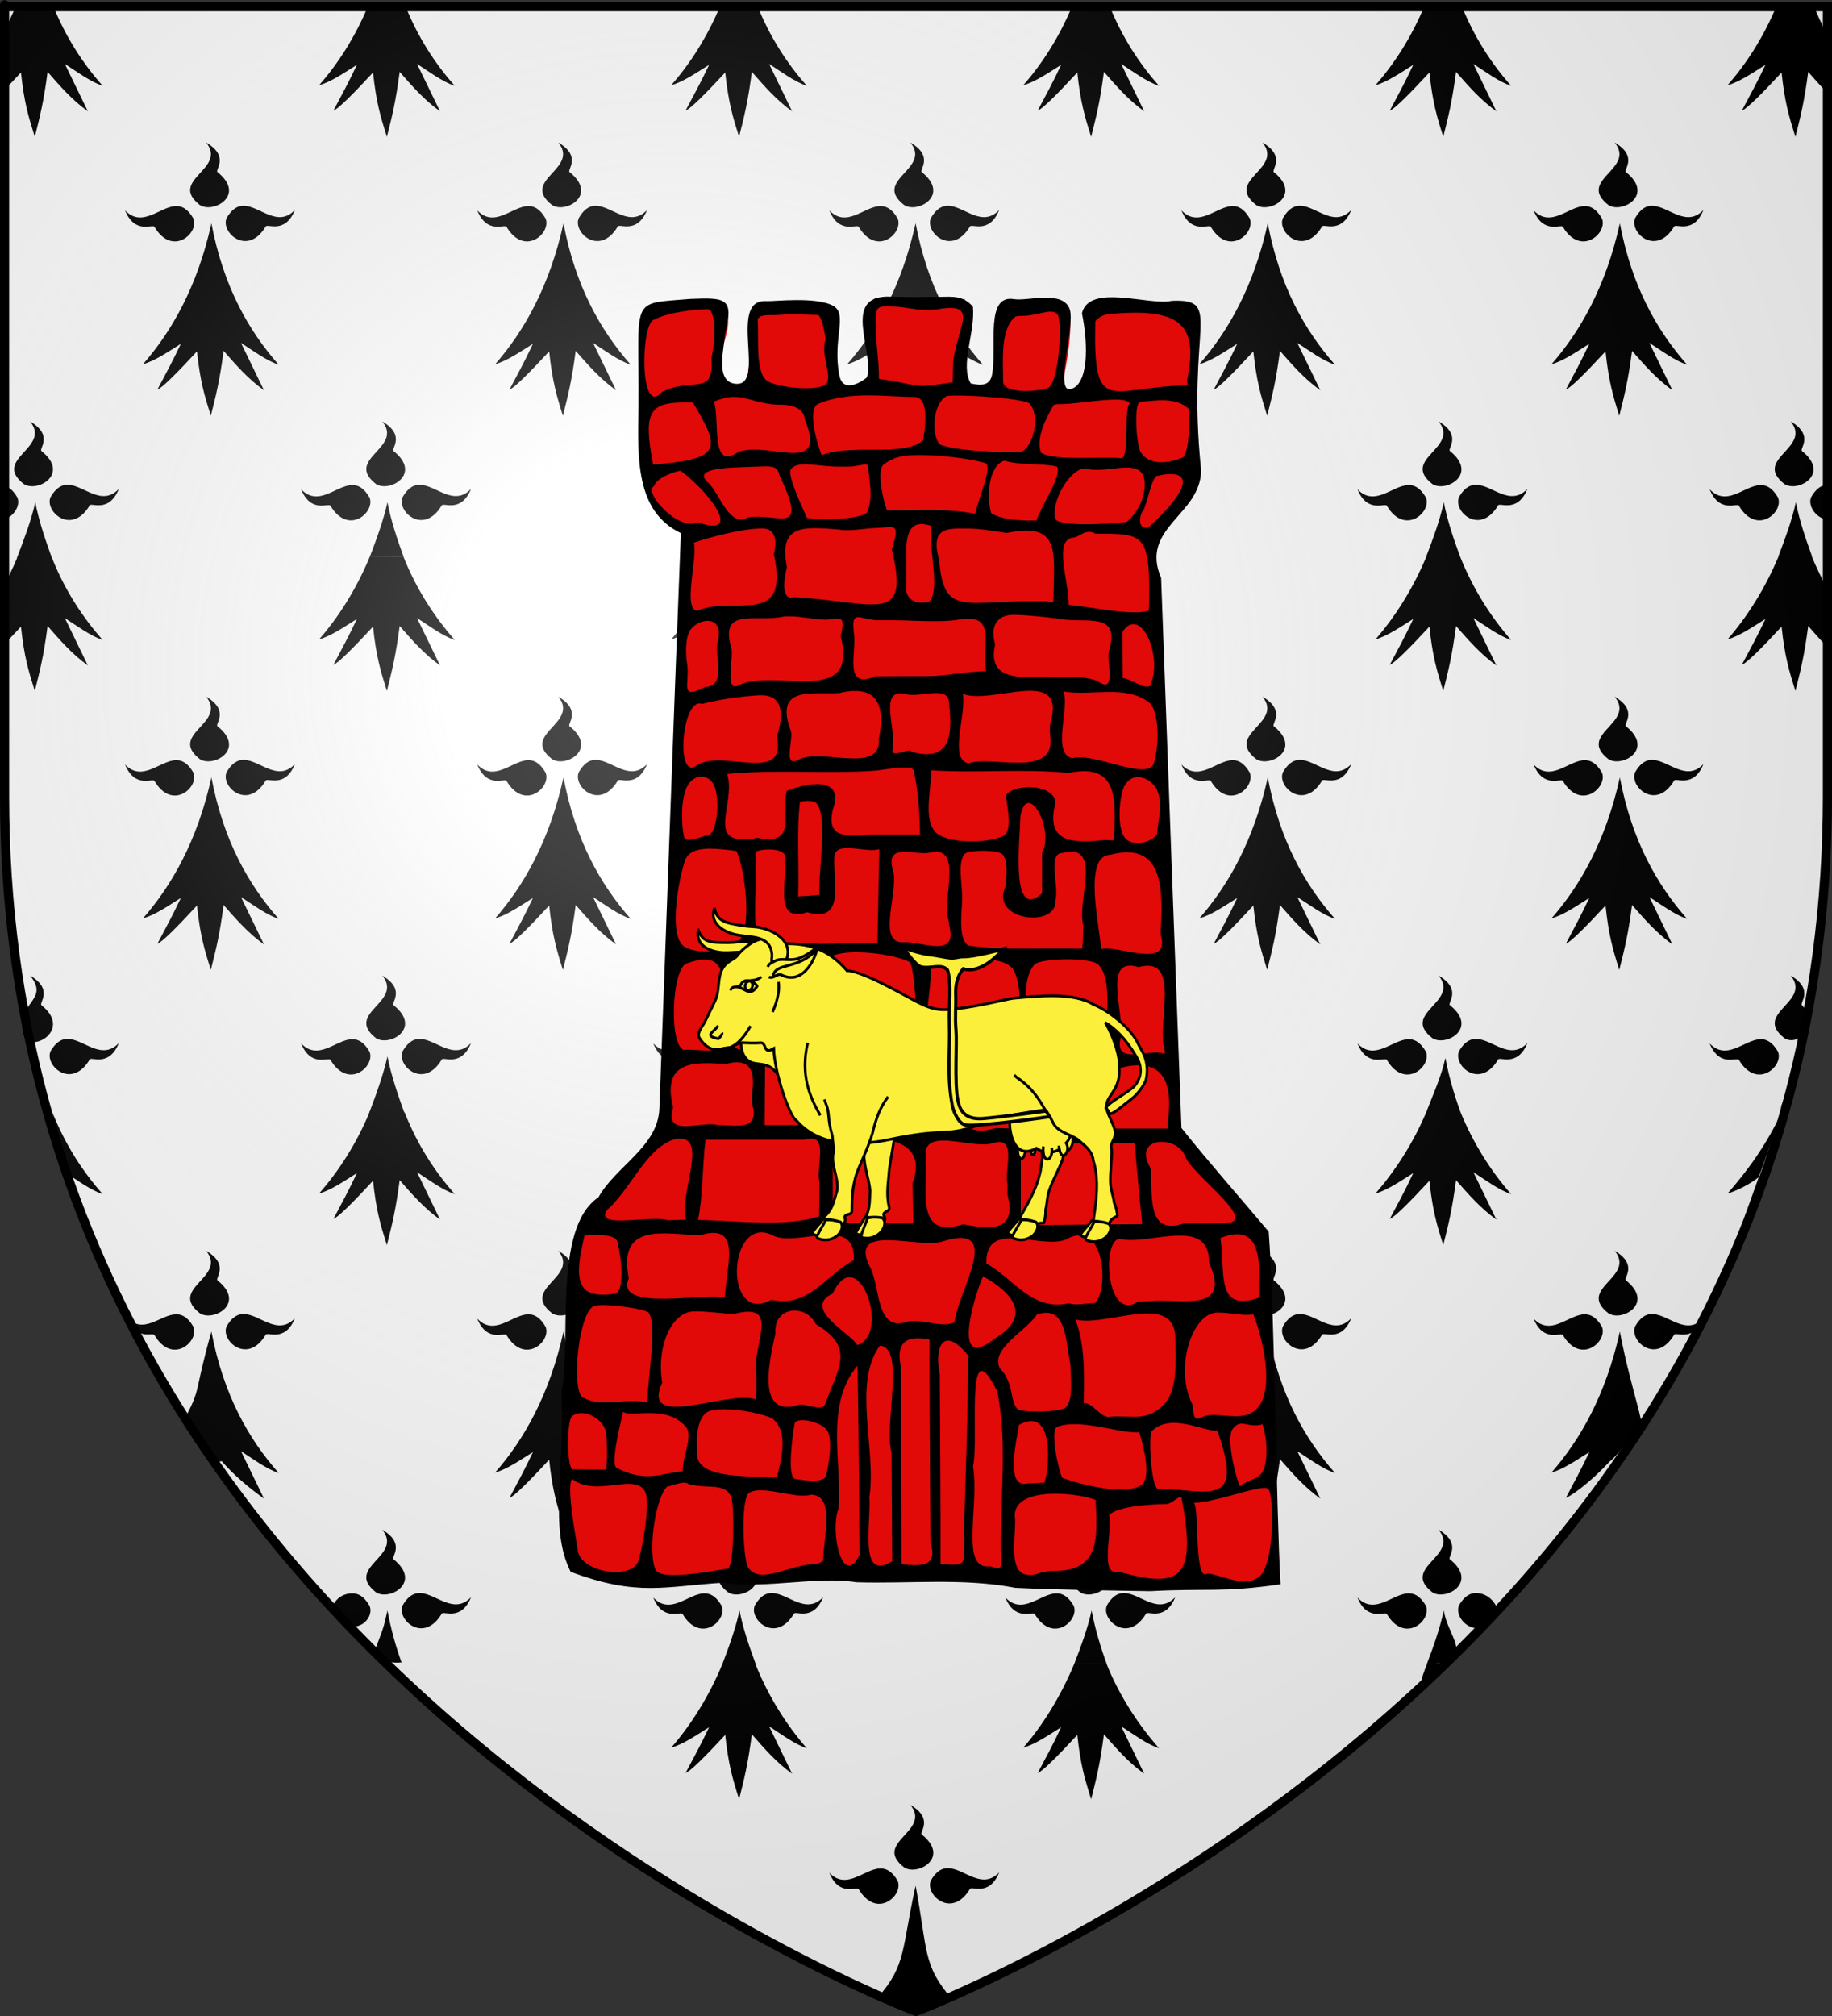 <?xml version="1.0" encoding="UTF-8" standalone="no"?>
<svg
   xmlns:dc="http://purl.org/dc/elements/1.1/"
   xmlns:cc="http://creativecommons.org/ns#"
   xmlns:rdf="http://www.w3.org/1999/02/22-rdf-syntax-ns#"
   xmlns:svg="http://www.w3.org/2000/svg"
   xmlns="http://www.w3.org/2000/svg"
   xmlns:xlink="http://www.w3.org/1999/xlink"
   xmlns:sodipodi="http://sodipodi.sourceforge.net/DTD/sodipodi-0.dtd"
   xmlns:inkscape="http://www.inkscape.org/namespaces/inkscape"
   height="660"
   width="600"
   version="1.0"
   id="svg2"
   sodipodi:version="0.32"
   inkscape:version="0.48.1 "
   sodipodi:docname="COA_fr_BRE.svg"
   inkscape:export-filename="/Users/olivier/Desktop/Blason Rouge/Blason_Vide_3D.png"
   inkscape:export-xdpi="144"
   inkscape:export-ydpi="144"
   inkscape:output_extension="org.inkscape.output.svg.inkscape">
  <rect width="100%" height="100%" fill="#333333" stroke="none"/>
  <sodipodi:namedview
     inkscape:window-height="968"
     inkscape:window-width="1280"
     inkscape:pageshadow="2"
     inkscape:pageopacity="0.0"
     guidetolerance="10.0"
     gridtolerance="10.0"
     objecttolerance="10.0"
     borderopacity="1.0"
     bordercolor="#666666"
     pagecolor="#ffffff"
     id="base"
     showgrid="false"
     height="660px"
     inkscape:zoom="0.57878785"
     inkscape:cx="221.40163"
     inkscape:cy="429.45912"
     inkscape:window-x="-4"
     inkscape:window-y="-4"
     inkscape:current-layer="layer2"
     inkscape:window-maximized="1" />
  <desc
     id="desc4">Flag of Canton of Valais (Wallis)</desc>
  <defs
     id="defs6">
    <inkscape:perspective
       sodipodi:type="inkscape:persp3d"
       inkscape:vp_x="0 : 330 : 1"
       inkscape:vp_y="0 : 1000 : 0"
       inkscape:vp_z="600 : 330 : 1"
       inkscape:persp3d-origin="300 : 220 : 1"
       id="perspective78" />
    <linearGradient
       id="linearGradient2893">
      <stop
         style="stop-color:white;stop-opacity:0.314;"
         offset="0"
         id="stop2895" />
      <stop
         id="stop2897"
         offset="0.19"
         style="stop-color:white;stop-opacity:0.251;" />
      <stop
         style="stop-color:#6b6b6b;stop-opacity:0.125;"
         offset="0.6"
         id="stop2901" />
      <stop
         style="stop-color:black;stop-opacity:0.125;"
         offset="1"
         id="stop2899" />
    </linearGradient>
    <linearGradient
       id="linearGradient2885">
      <stop
         id="stop2887"
         offset="0"
         style="stop-color:white;stop-opacity:1;" />
      <stop
         style="stop-color:white;stop-opacity:1;"
         offset="0.229"
         id="stop2891" />
      <stop
         id="stop2889"
         offset="1"
         style="stop-color:black;stop-opacity:1;" />
    </linearGradient>
    <linearGradient
       id="linearGradient2955">
      <stop
         id="stop2867"
         offset="0"
         style="stop-color:#fd0000;stop-opacity:1;" />
      <stop
         style="stop-color:#e77275;stop-opacity:0.659;"
         offset="0.5"
         id="stop2873" />
      <stop
         style="stop-color:black;stop-opacity:0.323;"
         offset="1"
         id="stop2959" />
    </linearGradient>
    <radialGradient
       inkscape:collect="always"
       xlink:href="#linearGradient2955"
       id="radialGradient2961"
       cx="225.524"
       cy="218.901"
       fx="225.524"
       fy="218.901"
       r="300"
       gradientTransform="matrix(-4.167939e-4,2.183,-1.884,-3.599562e-4,615.597,-289.121)"
       gradientUnits="userSpaceOnUse" />
    <polygon
       id="star"
       transform="scale(53,53)"
       points="0,-1 0.588,0.809 -0.951,-0.309 0.951,-0.309 -0.588,0.809 0,-1 " />
    <clipPath
       id="clip">
      <path
         d="M 0,-200 L 0,600 L 300,600 L 300,-200 L 0,-200 z "
         id="path10" />
    </clipPath>
    <radialGradient
       inkscape:collect="always"
       xlink:href="#linearGradient2955"
       id="radialGradient1911"
       gradientUnits="userSpaceOnUse"
       gradientTransform="matrix(-4.167939e-4,2.183,-1.884,-3.599562e-4,615.597,-289.121)"
       cx="225.524"
       cy="218.901"
       fx="225.524"
       fy="218.901"
       r="300" />
    <radialGradient
       inkscape:collect="always"
       xlink:href="#linearGradient2955"
       id="radialGradient2865"
       gradientUnits="userSpaceOnUse"
       gradientTransform="matrix(0,1.749,-1.593,-1.049767e-7,551.788,-191.29)"
       cx="225.524"
       cy="218.901"
       fx="225.524"
       fy="218.901"
       r="300" />
    <radialGradient
       inkscape:collect="always"
       xlink:href="#linearGradient2955"
       id="radialGradient2871"
       gradientUnits="userSpaceOnUse"
       gradientTransform="matrix(0,1.386,-1.323,-5.741131e-8,-158.082,-109.541)"
       cx="225.524"
       cy="218.901"
       fx="225.524"
       fy="218.901"
       r="300" />
    <radialGradient
       inkscape:collect="always"
       xlink:href="#linearGradient2893"
       id="radialGradient3163"
       gradientUnits="userSpaceOnUse"
       gradientTransform="matrix(1.353,0,0,1.349,-77.629,-85.747)"
       cx="221.445"
       cy="226.331"
       fx="221.445"
       fy="226.331"
       r="300" />
    <linearGradient
       id="linearGradient2569">
      <stop
         style="stop-color:white;stop-opacity:0.314"
         offset="0"
         id="stop2571" />
      <stop
         style="stop-color:white;stop-opacity:0.251"
         offset="0.19"
         id="stop2573" />
      <stop
         style="stop-color:#6b6b6b;stop-opacity:0.125"
         offset="0.6"
         id="stop2575" />
      <stop
         style="stop-color:black;stop-opacity:0.125"
         offset="1"
         id="stop2577" />
    </linearGradient>
    <linearGradient
       id="linearGradient2561">
      <stop
         style="stop-color:white;stop-opacity:1"
         offset="0"
         id="stop2563" />
      <stop
         style="stop-color:white;stop-opacity:1"
         offset="0.229"
         id="stop2565" />
      <stop
         style="stop-color:black;stop-opacity:1"
         offset="1"
         id="stop2567" />
    </linearGradient>
    <linearGradient
       id="linearGradient2553">
      <stop
         style="stop-color:#fd0000;stop-opacity:1"
         offset="0"
         id="stop2555" />
      <stop
         style="stop-color:#e77275;stop-opacity:0.659"
         offset="0.5"
         id="stop2557" />
      <stop
         style="stop-color:black;stop-opacity:0.323"
         offset="1"
         id="stop2559" />
    </linearGradient>
    <radialGradient
       cx="225.524"
       cy="218.901"
       r="300"
       fx="225.524"
       fy="218.901"
       id="radialGradient2551"
       xlink:href="#linearGradient2955"
       gradientUnits="userSpaceOnUse"
       gradientTransform="matrix(-4.167939e-4,2.183,-1.884,-3.599562e-4,615.597,-289.121)" />
    <polygon
       points="0,-1 0.588,0.809 -0.951,-0.309 0.951,-0.309 -0.588,0.809 0,-1 "
       transform="scale(53,53)"
       id="polygon2549" />
    <clipPath
       id="clipPath2545">
      <path
         d="M 0,-200 L 0,600 L 300,600 L 300,-200 L 0,-200 z "
         id="path2547" />
    </clipPath>
    <radialGradient
       cx="225.524"
       cy="218.901"
       r="300"
       fx="225.524"
       fy="218.901"
       id="radialGradient2543"
       xlink:href="#linearGradient2955"
       gradientUnits="userSpaceOnUse"
       gradientTransform="matrix(-4.167939e-4,2.183,-1.884,-3.599562e-4,615.597,-289.121)" />
    <radialGradient
       cx="225.524"
       cy="218.901"
       r="300"
       fx="225.524"
       fy="218.901"
       id="radialGradient2541"
       xlink:href="#linearGradient2955"
       gradientUnits="userSpaceOnUse"
       gradientTransform="matrix(0,1.749,-1.593,-1.049767e-7,551.788,-191.29)" />
    <radialGradient
       cx="225.524"
       cy="218.901"
       r="300"
       fx="225.524"
       fy="218.901"
       id="radialGradient2539"
       xlink:href="#linearGradient2955"
       gradientUnits="userSpaceOnUse"
       gradientTransform="matrix(0,1.386,-1.323,-5.741131e-8,-158.082,-109.541)" />
    <inkscape:perspective
       id="perspective2977"
       inkscape:persp3d-origin="0.5 : 0.33333333 : 1"
       inkscape:vp_z="1 : 0.5 : 1"
       inkscape:vp_y="0 : 1000 : 0"
       inkscape:vp_x="0 : 0.5 : 1"
       sodipodi:type="inkscape:persp3d" />
    <radialGradient
       inkscape:collect="always"
       xlink:href="#linearGradient2893-3"
       id="radialGradient3163-2"
       gradientUnits="userSpaceOnUse"
       gradientTransform="matrix(1.353,0,0,1.349,-77.629,-85.747)"
       cx="221.445"
       cy="226.331"
       fx="221.445"
       fy="226.331"
       r="300" />
    <linearGradient
       id="linearGradient2893-3">
      <stop
         style="stop-color:white;stop-opacity:0.314;"
         offset="0"
         id="stop2895-2" />
      <stop
         id="stop2897-2"
         offset="0.19"
         style="stop-color:white;stop-opacity:0.251;" />
      <stop
         style="stop-color:#6b6b6b;stop-opacity:0.125;"
         offset="0.6"
         id="stop2901-1" />
      <stop
         style="stop-color:black;stop-opacity:0.125;"
         offset="1"
         id="stop2899-6" />
    </linearGradient>
    <inkscape:perspective
       id="perspective3044"
       inkscape:persp3d-origin="0.5 : 0.33333333 : 1"
       inkscape:vp_z="1 : 0.5 : 1"
       inkscape:vp_y="0 : 1000 : 0"
       inkscape:vp_x="0 : 0.5 : 1"
       sodipodi:type="inkscape:persp3d" />
    <radialGradient
       inkscape:collect="always"
       xlink:href="#linearGradient2893-4"
       id="radialGradient3163-5"
       gradientUnits="userSpaceOnUse"
       gradientTransform="matrix(1.353,0,0,1.349,-77.629,-85.747)"
       cx="221.445"
       cy="226.331"
       fx="221.445"
       fy="226.331"
       r="300" />
    <linearGradient
       id="linearGradient2893-4">
      <stop
         style="stop-color:white;stop-opacity:0.314;"
         offset="0"
         id="stop2895-3" />
      <stop
         id="stop2897-1"
         offset="0.19"
         style="stop-color:white;stop-opacity:0.251;" />
      <stop
         style="stop-color:#6b6b6b;stop-opacity:0.125;"
         offset="0.6"
         id="stop2901-2" />
      <stop
         style="stop-color:black;stop-opacity:0.125;"
         offset="1"
         id="stop2899-3" />
    </linearGradient>
    <inkscape:perspective
       id="perspective3088"
       inkscape:persp3d-origin="0.5 : 0.33333333 : 1"
       inkscape:vp_z="1 : 0.5 : 1"
       inkscape:vp_y="0 : 1000 : 0"
       inkscape:vp_x="0 : 0.5 : 1"
       sodipodi:type="inkscape:persp3d" />
    <linearGradient
       id="linearGradient8404">
      <stop
         style="stop-color:#000000;stop-opacity:1;"
         offset="0"
         id="stop8406" />
      <stop
         style="stop-color:#000000;stop-opacity:0"
         offset="1"
         id="stop8408" />
    </linearGradient>
  </defs>
  <g
     inkscape:groupmode="layer"
     id="layer3"
     inkscape:label="Fond écu"
     style="display:inline"
     sodipodi:insensitive="true">
    <path
       id="path2855"
       style="fill:#ffffff;fill-opacity:1;fill-rule:evenodd;stroke:none"
       d="m 300,658.5 c 0,0 298.5,-112.32 298.5,-397.772 0,-285.452 0,-258.552 0,-258.552 l -597,0 0,258.552 C 1.5,546.18 300,658.5 300,658.5 z"
       sodipodi:nodetypes="cccccc" />
    <g
       transform="translate(-752.725,-197.123)"
       style="fill:#ffffff;fill-opacity:1;stroke:none;display:inline"
       id="g2329">
      <g
         id="layer5"
         style="stroke:none;display:inline"
         transform="translate(752.644,198.023)">
        <rect
           id="rect2230"
           style="fill:#ffffff;fill-opacity:1;fill-rule:nonzero;stroke:none"
           y="2.114"
           x="1.532"
           height="179.009"
           width="596.466" />
      </g>
      <g
         id="g46381"
         transform="matrix(1,0,0,0.914,652.152,-135.386)"
         style="stroke:none">
        <path
           sodipodi:nodetypes="ccccccccccccccccccccccccccccccccccccccccccccccccccccccccccccccccccccccccccccccccccccccccccccccccccccscccccscccccscccccscccccscccccccccccccccccccccccccccccccccccccccccccccccccccccccccccccccccccccccccccccccccccccccccccccccccccccccccccccscccccscccccscccccscccccscccccccccccccccccccccccccccccccccccccccscccccccccccccccccccc"
           id="path8822"
           style="fill:#000000;fill-opacity:1;fill-rule:evenodd;stroke:none;display:inline"
           d="m 106.031,365.291 c -1.402,3.715 -2.925,7.187 -4.531,10.438 l 0,11.75 c 0.221,-0.153 0.436,-0.318 0.656,-0.469 -0.217,0.505 -0.44,0.975 -0.656,1.469 l 0,8.125 c 1.773,-1.982 3.7,-4.198 5.938,-6.844 1.034,10.724 2.443,15.791 4.531,23.062 1.663,-7.26 2.868,-12.249 4.188,-23.281 3.976,4.934 7.808,9.893 13.188,14.125 L 121.812,386.697 c 3.9,2.727 8.24,6.322 12.375,7.844 -6.379,-7.915 -12.114,-17.355 -16.438,-29.25 l -11.719,0 z m 115.344,0 c -4.522,11.986 -10.237,21.48 -16.281,29.031 3.855,-1.157 8.184,-4.436 12.375,-7.312 -2.563,5.97 -5.125,11.139 -7.688,16.406 1.53,-0.567 6.374,-5.856 12.969,-13.656 1.034,10.724 2.443,15.791 4.531,23.062 1.663,-7.26 2.868,-12.249 4.188,-23.281 3.976,4.934 7.839,9.893 13.219,14.125 L 237.156,386.697 c 3.9,2.727 8.208,6.322 12.344,7.844 -6.378,-7.914 -12.092,-17.356 -16.406,-29.25 l -11.719,0 z m 115.312,0 c -4.522,11.986 -10.237,21.48 -16.281,29.031 3.855,-1.157 8.216,-4.436 12.406,-7.312 -2.563,5.97 -5.156,11.139 -7.719,16.406 1.53,-0.567 6.405,-5.856 13,-13.656 1.034,10.724 2.443,15.791 4.531,23.062 1.663,-7.26 2.868,-12.249 4.188,-23.281 3.976,4.934 7.808,9.893 13.188,14.125 L 352.469,386.697 c 3.9,2.727 8.208,6.322 12.344,7.844 -6.378,-7.914 -12.092,-17.356 -16.406,-29.25 l -11.719,0 z m 115.312,0 c -4.522,11.986 -10.237,21.48 -16.281,29.031 3.855,-1.157 8.216,-4.436 12.406,-7.312 -2.563,5.97 -5.125,11.139 -7.688,16.406 1.53,-0.567 6.374,-5.856 12.969,-13.656 1.034,10.724 2.443,15.791 4.531,23.062 1.663,-7.26 2.868,-12.249 4.188,-23.281 3.976,4.934 7.808,9.893 13.188,14.125 L 467.781,386.697 c 3.9,2.727 8.24,6.322 12.375,7.844 -6.379,-7.915 -12.114,-17.355 -16.438,-29.25 l -11.719,0 z m 115.344,0 c -4.522,11.986 -10.237,21.48 -16.281,29.031 3.855,-1.157 8.184,-4.436 12.375,-7.312 -2.563,5.97 -5.125,11.139 -7.688,16.406 1.53,-0.567 6.374,-5.856 12.969,-13.656 1.034,10.724 2.443,15.791 4.531,23.062 1.663,-7.26 2.868,-12.249 4.188,-23.281 3.976,4.934 7.839,9.893 13.219,14.125 L 583.125,386.697 c 3.9,2.727 8.208,6.322 12.344,7.844 -6.378,-7.914 -12.092,-17.356 -16.406,-29.25 l -11.719,0 z m 115.312,0 c -4.522,11.986 -10.237,21.48 -16.281,29.031 3.855,-1.157 8.216,-4.436 12.406,-7.312 -2.563,5.97 -5.156,11.139 -7.719,16.406 1.53,-0.567 6.405,-5.856 13,-13.656 1.034,10.724 2.443,15.791 4.531,23.062 1.663,-7.26 2.868,-12.249 4.188,-23.281 1.876,2.328 3.729,4.646 5.719,6.906 l 0,-9.594 -0.062,-0.156 c 0.018,0.013 0.044,0.018 0.062,0.031 l 0,-11.594 c -1.488,-3.086 -2.861,-6.358 -4.125,-9.844 l -11.719,0 z m -514.562,49.562 c 7.043,9.556 -12.65,13.361 -2.031,22.406 4.529,3.071 15.106,-3.579 5.812,-11.75 -1.201,-0.7 4.179,-5.531 -3.781,-10.656 z m 115.344,0 c 7.043,9.556 -12.65,13.361 -2.031,22.406 4.529,3.071 15.075,-3.579 5.781,-11.75 -1.201,-0.7 4.21,-5.531 -3.75,-10.656 z m 115.312,0 c 7.043,9.556 -12.65,13.361 -2.031,22.406 4.529,3.071 15.106,-3.579 5.812,-11.75 -1.201,-0.7 4.179,-5.531 -3.781,-10.656 z m 115.312,0 c 7.043,9.556 -12.65,13.361 -2.031,22.406 4.529,3.071 15.106,-3.579 5.812,-11.75 -1.201,-0.7 4.179,-5.531 -3.781,-10.656 z m 115.344,0 c 7.043,9.556 -12.65,13.361 -2.031,22.406 4.529,3.071 15.075,-3.579 5.781,-11.75 -1.201,-0.7 4.21,-5.531 -3.75,-10.656 z M 179.875,437.51 c -1.762,0.182 -3.491,1.371 -5.094,4.406 -2.01,5.088 6.832,13.912 12.781,3.062 0.421,-1.324 6.327,2.916 9.594,-5.969 -5.601,6.437 -11.33,-1.246 -16.531,-1.5 -0.254,-0.012 -0.498,-0.026 -0.75,0 z m 115.312,0 c -1.762,0.182 -3.46,1.371 -5.062,4.406 -2.01,5.088 6.801,13.912 12.75,3.062 0.421,-1.324 6.358,2.916 9.625,-5.969 -5.601,6.437 -11.361,-1.246 -16.562,-1.5 -0.254,-0.012 -0.498,-0.026 -0.75,0 z m 115.312,0 c -1.762,0.182 -3.46,1.371 -5.062,4.406 -2.01,5.088 6.832,13.912 12.781,3.062 0.421,-1.324 6.327,2.916 9.594,-5.969 -5.601,6.437 -11.33,-1.246 -16.531,-1.5 -0.254,-0.012 -0.53,-0.026 -0.781,0 z m 115.344,0 c -1.762,0.182 -3.491,1.371 -5.094,4.406 -2.01,5.088 6.832,13.912 12.781,3.062 0.421,-1.324 6.327,2.916 9.594,-5.969 -5.601,6.437 -11.33,-1.246 -16.531,-1.5 -0.254,-0.012 -0.498,-0.026 -0.75,0 z m 115.312,0 c -1.762,0.182 -3.46,1.371 -5.062,4.406 -2.01,5.088 6.801,13.912 12.75,3.062 0.421,-1.324 6.358,2.916 9.625,-5.969 -5.601,6.437 -11.361,-1.246 -16.562,-1.5 -0.254,-0.012 -0.498,-0.026 -0.75,0 z m -483.062,0.094 c -5.201,0.254 -10.962,7.969 -16.562,1.531 3.266,8.884 9.235,4.645 9.656,5.969 5.949,10.849 14.729,2.026 12.719,-3.062 -1.832,-3.469 -3.777,-4.537 -5.812,-4.438 z m 115.312,0 c -5.201,0.254 -10.931,7.969 -16.531,1.531 3.266,8.884 9.204,4.645 9.625,5.969 5.949,10.849 14.76,2.026 12.75,-3.062 -1.832,-3.469 -3.809,-4.537 -5.844,-4.438 z m 115.312,0 c -5.201,0.254 -10.931,7.969 -16.531,1.531 3.267,8.884 9.235,4.645 9.656,5.969 5.949,10.849 14.729,2.026 12.719,-3.062 -1.832,-3.469 -3.809,-4.537 -5.844,-4.438 z m 115.344,0 c -5.201,0.254 -10.962,7.969 -16.562,1.531 3.267,8.884 9.235,4.645 9.656,5.969 5.949,10.849 14.729,2.026 12.719,-3.062 -1.832,-3.469 -3.777,-4.537 -5.812,-4.438 z m 115.312,0 c -5.201,0.254 -10.931,7.969 -16.531,1.531 3.267,8.884 9.204,4.645 9.625,5.969 5.949,10.849 14.76,2.026 12.75,-3.062 -1.832,-3.469 -3.809,-4.537 -5.844,-4.438 z m -449.562,6.188 c -4.58,22.765 -13.131,38.881 -22.406,50.469 3.855,-1.157 8.216,-4.436 12.406,-7.312 -2.563,5.97 -5.125,11.139 -7.688,16.406 1.53,-0.567 6.374,-5.887 12.969,-13.688 1.034,10.724 2.443,15.791 4.531,23.062 1.663,-7.26 2.868,-12.217 4.188,-23.25 3.976,4.934 7.839,9.893 13.219,14.125 L 179.5,486.635 c 3.9,2.727 8.208,6.291 12.344,7.812 -9.805,-12.166 -18.072,-27.889 -22.031,-50.656 z m 115.312,0 c -4.58,22.765 -13.1,38.881 -22.375,50.469 3.855,-1.157 8.184,-4.436 12.375,-7.312 -2.563,5.97 -5.125,11.139 -7.688,16.406 1.53,-0.567 6.405,-5.887 13,-13.688 1.034,10.724 2.412,15.791 4.5,23.062 1.663,-7.26 2.868,-12.217 4.188,-23.25 3.976,4.934 7.839,9.893 13.219,14.125 l -7.531,-16.969 c 3.9,2.727 8.208,6.291 12.344,7.812 -9.805,-12.166 -18.072,-27.889 -22.031,-50.656 z m 115.312,0 c -4.58,22.765 -13.1,38.881 -22.375,50.469 3.855,-1.157 8.216,-4.436 12.406,-7.312 -2.563,5.97 -5.156,11.139 -7.719,16.406 1.53,-0.567 6.405,-5.887 13,-13.688 1.034,10.724 2.443,15.791 4.531,23.062 1.663,-7.26 2.868,-12.217 4.188,-23.25 3.976,4.934 7.808,9.893 13.188,14.125 L 410.125,486.635 c 3.9,2.727 8.24,6.291 12.375,7.812 -9.805,-12.166 -18.104,-27.889 -22.062,-50.656 z m 115.344,0 c -4.58,22.765 -13.131,38.881 -22.406,50.469 3.855,-1.157 8.216,-4.436 12.406,-7.312 -2.563,5.97 -5.125,11.139 -7.688,16.406 1.53,-0.567 6.374,-5.887 12.969,-13.688 1.034,10.724 2.443,15.791 4.531,23.062 1.663,-7.26 2.868,-12.217 4.188,-23.25 3.976,4.934 7.839,9.893 13.219,14.125 l -7.531,-16.969 c 3.9,2.727 8.208,6.291 12.344,7.812 -9.805,-12.166 -18.072,-27.889 -22.031,-50.656 z m 115.312,0 c -4.58,22.765 -13.1,38.881 -22.375,50.469 3.855,-1.157 8.184,-4.436 12.375,-7.312 -2.563,5.97 -5.125,11.139 -7.688,16.406 1.53,-0.567 6.405,-5.887 13,-13.688 1.034,10.724 2.412,15.791 4.5,23.062 1.663,-7.26 2.868,-12.217 4.188,-23.25 3.976,4.934 7.839,9.893 13.219,14.125 l -7.531,-16.969 c 3.9,2.727 8.208,6.291 12.344,7.812 -9.805,-12.166 -18.072,-27.889 -22.031,-50.656 z M 110.438,514.76 c 7.043,9.556 -12.65,13.393 -2.031,22.438 4.529,3.071 15.106,-3.61 5.812,-11.781 -1.201,-0.7 4.179,-5.531 -3.781,-10.656 z m 115.344,0 c 7.043,9.556 -12.65,13.393 -2.031,22.438 4.529,3.071 15.075,-3.61 5.781,-11.781 -1.201,-0.7 4.21,-5.531 -3.75,-10.656 z m 115.312,0 c 7.043,9.556 -12.65,13.393 -2.031,22.438 4.529,3.071 15.075,-3.61 5.781,-11.781 -1.201,-0.7 4.21,-5.531 -3.75,-10.656 z m 115.312,0 c 7.043,9.556 -12.65,13.393 -2.031,22.438 4.529,3.071 15.106,-3.61 5.812,-11.781 -1.201,-0.7 4.179,-5.531 -3.781,-10.656 z m 115.344,0 c 7.043,9.556 -12.65,13.393 -2.031,22.438 4.529,3.071 15.075,-3.61 5.781,-11.781 -1.201,-0.7 4.21,-5.531 -3.75,-10.656 z m 115.312,0 c 7.043,9.556 -12.65,13.393 -2.031,22.438 4.529,3.071 15.075,-3.61 5.781,-11.781 -1.201,-0.7 4.21,-5.531 -3.75,-10.656 z M 122.219,537.447 c -1.762,0.182 -3.491,1.371 -5.094,4.406 -2.01,5.088 6.832,13.881 12.781,3.031 0.421,-1.324 6.327,2.916 9.594,-5.969 -5.601,6.437 -11.33,-1.214 -16.531,-1.469 -0.254,-0.013 -0.498,-0.026 -0.75,0 z m 115.312,0 c -1.762,0.182 -3.491,1.371 -5.094,4.406 -2.01,5.088 6.832,13.881 12.781,3.031 0.421,-1.324 6.358,2.916 9.625,-5.969 -5.601,6.437 -11.361,-1.214 -16.562,-1.469 -0.254,-0.013 -0.498,-0.026 -0.75,0 z m 115.312,0 c -1.762,0.182 -3.46,1.371 -5.062,4.406 -2.01,5.088 6.832,13.881 12.781,3.031 0.421,-1.324 6.327,2.916 9.594,-5.969 -5.601,6.437 -11.33,-1.214 -16.531,-1.469 -0.254,-0.013 -0.53,-0.026 -0.781,0 z m 115.344,0 c -1.762,0.182 -3.491,1.371 -5.094,4.406 -2.01,5.088 6.832,13.881 12.781,3.031 0.421,-1.324 6.327,2.916 9.594,-5.969 -5.601,6.437 -11.33,-1.214 -16.531,-1.469 -0.254,-0.013 -0.498,-0.026 -0.75,0 z m 115.312,0 c -1.762,0.182 -3.491,1.371 -5.094,4.406 -2.01,5.088 6.832,13.881 12.781,3.031 0.421,-1.324 6.358,2.916 9.625,-5.969 -5.601,6.437 -11.361,-1.214 -16.562,-1.469 -0.254,-0.013 -0.498,-0.026 -0.75,0 z m 115,0.062 c -1.649,0.287 -3.243,1.49 -4.75,4.344 -1.162,2.94 1.316,7.091 4.75,8 l 0,-12.344 z m -482.75,0.031 c -5.201,0.254 -10.962,7.937 -16.562,1.5 3.266,8.884 9.235,4.645 9.656,5.969 5.949,10.849 14.76,2.057 12.75,-3.031 -1.832,-3.469 -3.809,-4.537 -5.844,-4.438 z m 115.312,0 c -5.201,0.254 -10.931,7.937 -16.531,1.5 3.266,8.884 9.204,4.645 9.625,5.969 5.949,10.849 14.76,2.057 12.75,-3.031 -1.832,-3.469 -3.809,-4.537 -5.844,-4.438 z m 115.312,0 c -5.201,0.254 -10.931,7.937 -16.531,1.5 3.266,8.884 9.235,4.645 9.656,5.969 5.949,10.849 14.729,2.057 12.719,-3.031 -1.832,-3.469 -3.809,-4.537 -5.844,-4.438 z m 115.344,0 c -5.201,0.254 -10.962,7.937 -16.562,1.5 3.266,8.884 9.235,4.645 9.656,5.969 5.949,10.849 14.76,2.057 12.75,-3.031 -1.832,-3.469 -3.809,-4.537 -5.844,-4.438 z m 115.312,0 c -5.201,0.254 -10.931,7.937 -16.531,1.5 3.267,8.884 9.204,4.645 9.625,5.969 5.949,10.849 14.76,2.057 12.75,-3.031 -1.832,-3.469 -3.809,-4.537 -5.844,-4.438 z M 101.5,537.635 l 0,12.375 c 3.444,-0.879 5.918,-5.075 4.75,-8.031 -1.498,-2.836 -3.106,-4.043 -4.75,-4.344 z m 10.625,6.062 c -1.362,6.769 -4.059,14.362 -6.034,20.011 l 11.5,0 C 115.712,558.072 113.306,550.491 112.125,543.697 z m 115.344,0 c -1.34,6.658 -3.736,13.684 -5.694,19.289 -0.033,0.094 -0.065,0.187 -0.098,0.28 l 11.064,-0.089 c -1.875,-5.636 -4.091,-12.685 -5.273,-19.48 z m 115.312,0 c -1.362,6.769 -3.735,13.653 -5.71,19.302 l 10.659,0 c -1.875,-5.636 -3.767,-12.508 -4.949,-19.302 z m 115.312,0 c -1.362,6.769 -4.004,13.946 -5.979,19.596 l 2.27,0 8.594,-0.251 c -1.879,-5.636 -3.704,-12.551 -4.885,-19.345 z m 115.344,0 c -1.362,6.769 -3.735,13.653 -5.71,19.302 l 10.983,0 c -1.875,-5.636 -4.091,-12.508 -5.273,-19.302 z m 115.312,0 c -1.362,6.769 -3.735,13.653 -5.71,19.302 l 10.983,0 C 692.148,557.363 689.931,550.491 688.75,543.697 z" />
      </g>
    </g>
    <g
       id="g3227"
       transform="matrix(1,0,0,0.914,-100.573,-151.096)"
       style="fill:#ffffff;fill-opacity:1;stroke:none">
      <path
         id="path3229"
         style="fill:#000000;fill-opacity:1;fill-rule:evenodd;stroke:none;display:inline"
         d="m 106.193,365.114 c -1.402,3.715 -3.087,7.364 -4.693,10.615 l 0,11.75 c 0.221,-0.153 0.436,-0.318 0.656,-0.469 -0.217,0.505 -0.44,0.975 -0.656,1.469 l 0,8.125 c 1.773,-1.982 3.7,-4.198 5.938,-6.844 1.034,10.724 2.443,15.791 4.531,23.062 1.663,-7.26 2.868,-12.249 4.188,-23.281 3.976,4.934 7.808,9.893 13.188,14.125 L 121.812,386.697 c 3.9,2.727 8.24,6.322 12.375,7.844 -6.379,-7.915 -12.276,-17.532 -16.599,-29.427 l -11.395,0 z m 115.506,-0.443 c -4.522,11.986 -10.561,22.1 -16.605,29.651 3.855,-1.157 8.184,-4.436 12.375,-7.312 -2.563,5.97 -5.125,11.139 -7.688,16.406 1.53,-0.567 6.374,-5.856 12.969,-13.656 1.034,10.724 2.443,15.791 4.531,23.062 1.663,-7.26 2.868,-12.249 4.188,-23.281 3.976,4.934 7.839,9.893 13.219,14.125 L 237.156,386.697 c 3.9,2.727 8.208,6.322 12.344,7.844 -6.378,-7.914 -12.497,-17.976 -16.811,-29.87 l -10.99,0 z m 115.636,-0.443 c -4.522,11.986 -10.884,22.542 -16.929,30.094 3.855,-1.157 8.216,-4.436 12.406,-7.312 -2.563,5.97 -5.156,11.139 -7.719,16.406 1.53,-0.567 6.405,-5.856 13,-13.656 1.034,10.724 2.443,15.791 4.531,23.062 1.663,-7.26 2.868,-12.249 4.188,-23.281 3.976,4.934 7.808,9.893 13.188,14.125 L 352.469,386.697 c 3.9,2.727 8.208,6.322 12.344,7.844 -6.378,-7.914 -13.064,-18.419 -17.378,-30.313 l -4.124,0 -5.975,0 z m 114.894,0.562 c -4.522,11.986 -10.466,21.981 -16.51,29.532 3.855,-1.157 8.216,-4.436 12.406,-7.312 -2.563,5.97 -5.125,11.139 -7.688,16.406 1.53,-0.567 6.374,-5.856 12.969,-13.656 1.034,10.724 2.443,15.791 4.531,23.062 1.663,-7.26 2.868,-12.249 4.188,-23.281 3.976,4.934 7.808,9.893 13.188,14.125 L 467.781,386.697 c 3.9,2.727 8.24,6.322 12.375,7.844 -6.379,-7.915 -12.801,-18.106 -17.125,-30.002 l -10.803,0.251 z M 567.83,364.405 c -4.522,11.986 -10.722,22.365 -16.767,29.917 3.855,-1.157 8.184,-4.436 12.375,-7.312 -2.563,5.97 -5.125,11.139 -7.688,16.406 1.53,-0.567 6.374,-5.856 12.969,-13.656 1.034,10.724 2.443,15.791 4.531,23.062 1.663,-7.26 2.868,-12.249 4.188,-23.281 3.976,4.934 7.839,9.893 13.219,14.125 L 583.125,386.697 c 3.9,2.727 8.208,6.322 12.344,7.844 -6.378,-7.914 -12.416,-18.065 -16.73,-29.959 L 567.83,364.405 z m 115.312,0 c -4.522,11.986 -10.722,22.365 -16.767,29.917 3.855,-1.157 8.216,-4.436 12.406,-7.312 -2.563,5.97 -5.156,11.139 -7.719,16.406 1.53,-0.567 6.405,-5.856 13,-13.656 1.034,10.724 2.443,15.791 4.531,23.062 1.663,-7.26 2.868,-12.249 4.188,-23.281 1.876,2.328 3.729,4.646 5.719,6.906 l 0,-9.594 -0.062,-0.156 c 0.018,0.013 0.044,0.018 0.062,0.031 l 0,-11.594 c -1.488,-3.086 -3.347,-7.244 -4.611,-10.729 l -10.747,0 z m -515.048,50.448 c 7.043,9.556 -12.65,13.361 -2.031,22.406 4.529,3.071 15.106,-3.579 5.812,-11.75 -1.201,-0.7 4.179,-5.531 -3.781,-10.656 z m 115.344,0 c 7.043,9.556 -12.65,13.361 -2.031,22.406 4.529,3.071 15.075,-3.579 5.781,-11.75 -1.201,-0.7 4.21,-5.531 -3.75,-10.656 z m 115.312,0 c 7.043,9.556 -12.65,13.361 -2.031,22.406 4.529,3.071 15.106,-3.579 5.812,-11.75 -1.201,-0.7 4.179,-5.531 -3.781,-10.656 z m 115.312,0 c 7.043,9.556 -12.65,13.361 -2.031,22.406 4.529,3.071 15.106,-3.579 5.812,-11.75 -1.201,-0.7 4.179,-5.531 -3.781,-10.656 z m 115.344,0 c 7.043,9.556 -12.65,13.361 -2.031,22.406 4.529,3.071 15.075,-3.579 5.781,-11.75 -1.201,-0.7 4.21,-5.531 -3.75,-10.656 z M 179.875,437.51 c -1.762,0.182 -3.491,1.371 -5.094,4.406 -2.01,5.088 6.832,13.912 12.781,3.062 0.421,-1.324 6.327,2.916 9.594,-5.969 -5.601,6.437 -11.33,-1.246 -16.531,-1.5 -0.254,-0.012 -0.498,-0.026 -0.75,0 z m 115.312,0 c -1.762,0.182 -3.46,1.371 -5.062,4.406 -2.01,5.088 6.801,13.912 12.75,3.062 0.421,-1.324 6.358,2.916 9.625,-5.969 -5.601,6.437 -11.361,-1.246 -16.562,-1.5 -0.254,-0.012 -0.498,-0.026 -0.75,0 z m 115.312,0 c -1.762,0.182 -3.46,1.371 -5.062,4.406 -2.01,5.088 6.832,13.912 12.781,3.062 0.421,-1.324 6.327,2.916 9.594,-5.969 -5.601,6.437 -11.33,-1.246 -16.531,-1.5 -0.254,-0.012 -0.53,-0.026 -0.781,0 z m 115.344,0 c -1.762,0.182 -3.491,1.371 -5.094,4.406 -2.01,5.088 6.832,13.912 12.781,3.062 0.421,-1.324 6.327,2.916 9.594,-5.969 -5.601,6.437 -11.33,-1.246 -16.531,-1.5 -0.254,-0.012 -0.498,-0.026 -0.75,0 z m 115.312,0 c -1.762,0.182 -3.46,1.371 -5.062,4.406 -2.01,5.088 6.801,13.912 12.75,3.062 0.421,-1.324 6.358,2.916 9.625,-5.969 -5.601,6.437 -11.361,-1.246 -16.562,-1.5 -0.254,-0.012 -0.498,-0.026 -0.75,0 z m -483.062,0.094 c -5.201,0.254 -10.962,7.969 -16.562,1.531 3.266,8.884 9.235,4.645 9.656,5.969 5.949,10.849 14.729,2.026 12.719,-3.062 -1.832,-3.469 -3.777,-4.537 -5.812,-4.438 z m 115.312,0 c -5.201,0.254 -10.931,7.969 -16.531,1.531 3.266,8.884 9.204,4.645 9.625,5.969 5.949,10.849 14.76,2.026 12.75,-3.062 -1.832,-3.469 -3.809,-4.537 -5.844,-4.438 z m 115.312,0 c -5.201,0.254 -10.931,7.969 -16.531,1.531 3.267,8.884 9.235,4.645 9.656,5.969 5.949,10.849 14.729,2.026 12.719,-3.062 -1.832,-3.469 -3.809,-4.537 -5.844,-4.438 z m 115.344,0 c -5.201,0.254 -10.962,7.969 -16.562,1.531 3.267,8.884 9.235,4.645 9.656,5.969 5.949,10.849 14.729,2.026 12.719,-3.062 -1.832,-3.469 -3.777,-4.537 -5.812,-4.438 z m 115.312,0 c -5.201,0.254 -10.931,7.969 -16.531,1.531 3.267,8.884 9.204,4.645 9.625,5.969 5.949,10.849 14.76,2.026 12.75,-3.062 -1.832,-3.469 -3.809,-4.537 -5.844,-4.438 z m -449.562,6.188 c -4.58,22.765 -13.131,38.881 -22.406,50.469 3.855,-1.157 8.216,-4.436 12.406,-7.312 -2.563,5.97 -5.125,11.139 -7.688,16.406 1.53,-0.567 6.374,-5.887 12.969,-13.688 1.034,10.724 2.443,15.791 4.531,23.062 1.663,-7.26 2.868,-12.217 4.188,-23.25 3.976,4.934 7.839,9.893 13.219,14.125 L 179.5,486.635 c 3.9,2.727 8.208,6.291 12.344,7.812 -9.805,-12.166 -18.072,-27.889 -22.031,-50.656 z m 115.312,0 c -4.58,22.765 -13.1,38.881 -22.375,50.469 3.855,-1.157 8.184,-4.436 12.375,-7.312 -2.563,5.97 -5.125,11.139 -7.688,16.406 1.53,-0.567 6.405,-5.887 13,-13.688 1.034,10.724 2.412,15.791 4.5,23.062 1.663,-7.26 2.868,-12.217 4.188,-23.25 3.976,4.934 7.839,9.893 13.219,14.125 l -7.531,-16.969 c 3.9,2.727 8.208,6.291 12.344,7.812 -9.805,-12.166 -18.072,-27.889 -22.031,-50.656 z m 115.312,0 c -4.58,22.765 -13.1,38.881 -22.375,50.469 3.855,-1.157 8.216,-4.436 12.406,-7.312 -2.563,5.97 -5.156,11.139 -7.719,16.406 1.53,-0.567 6.405,-5.887 13,-13.688 1.034,10.724 2.443,15.791 4.531,23.062 1.663,-7.26 2.868,-12.217 4.188,-23.25 3.976,4.934 7.808,9.893 13.188,14.125 L 410.125,486.635 c 3.9,2.727 8.24,6.291 12.375,7.812 -9.805,-12.166 -18.104,-27.889 -22.062,-50.656 z m 115.344,0 c -4.58,22.765 -13.131,38.881 -22.406,50.469 3.855,-1.157 8.216,-4.436 12.406,-7.312 -2.563,5.97 -5.125,11.139 -7.688,16.406 1.53,-0.567 6.374,-5.887 12.969,-13.688 1.034,10.724 2.443,15.791 4.531,23.062 1.663,-7.26 2.868,-12.217 4.188,-23.25 3.976,4.934 7.839,9.893 13.219,14.125 l -7.531,-16.969 c 3.9,2.727 8.208,6.291 12.344,7.812 -9.805,-12.166 -18.072,-27.889 -22.031,-50.656 z m 115.312,0 c -4.58,22.765 -13.1,38.881 -22.375,50.469 3.855,-1.157 8.184,-4.436 12.375,-7.312 -2.563,5.97 -5.125,11.139 -7.688,16.406 1.53,-0.567 6.405,-5.887 13,-13.688 1.034,10.724 2.412,15.791 4.5,23.062 1.663,-7.26 2.868,-12.217 4.188,-23.25 3.976,4.934 7.839,9.893 13.219,14.125 l -7.531,-16.969 c 3.9,2.727 8.208,6.291 12.344,7.812 -9.805,-12.166 -18.072,-27.889 -22.031,-50.656 z M 110.438,514.76 c 7.043,9.556 -6.237,9.384 -1.573,22.939 4.071,3.572 14.648,-4.111 5.354,-12.282 -1.201,-0.7 4.179,-5.531 -3.781,-10.656 z m 115.344,0 c 7.043,9.556 -12.65,13.393 -2.031,22.438 4.529,3.071 15.075,-3.61 5.781,-11.781 -1.201,-0.7 4.21,-5.531 -3.75,-10.656 z m 115.312,0 c 7.043,9.556 -12.65,13.393 -2.031,22.438 4.529,3.071 15.075,-3.61 5.781,-11.781 -1.201,-0.7 4.21,-5.531 -3.75,-10.656 z m 115.312,0 c 7.043,9.556 -12.65,13.393 -2.031,22.438 4.529,3.071 15.106,-3.61 5.812,-11.781 -1.201,-0.7 4.179,-5.531 -3.781,-10.656 z m 115.344,0 c 7.043,9.556 -12.65,13.393 -2.031,22.438 4.529,3.071 15.075,-3.61 5.781,-11.781 -1.201,-0.7 4.21,-5.531 -3.75,-10.656 z m 115.312,0 c 7.043,9.556 -12.65,13.393 -2.031,22.438 4.529,3.071 11.41,-4.613 5.781,-11.781 -1.201,-0.7 4.21,-5.531 -3.75,-10.656 z M 122.219,537.447 c -1.762,0.182 -3.491,1.371 -5.094,4.406 -2.01,5.088 6.832,13.881 12.781,3.031 0.421,-1.324 6.327,2.916 9.594,-5.969 -5.601,6.437 -11.33,-1.214 -16.531,-1.469 -0.254,-0.013 -0.498,-0.026 -0.75,0 z m 115.312,0 c -1.762,0.182 -3.491,1.371 -5.094,4.406 -2.01,5.088 6.832,13.881 12.781,3.031 0.421,-1.324 6.358,2.916 9.625,-5.969 -5.601,6.437 -11.361,-1.214 -16.562,-1.469 -0.254,-0.013 -0.498,-0.026 -0.75,0 z m 115.312,0 c -1.762,0.182 -3.46,1.371 -5.062,4.406 -2.01,5.088 6.832,13.881 12.781,3.031 0.421,-1.324 6.327,2.916 9.594,-5.969 -5.601,6.437 -11.33,-1.214 -16.531,-1.469 -0.254,-0.013 -0.53,-0.026 -0.781,0 z m 115.344,0 c -1.762,0.182 -3.491,1.371 -5.094,4.406 -2.01,5.088 6.832,13.881 12.781,3.031 0.421,-1.324 6.327,2.916 9.594,-5.969 -5.601,6.437 -11.33,-1.214 -16.531,-1.469 -0.254,-0.013 -0.498,-0.026 -0.75,0 z m 115.312,0 c -1.762,0.182 -3.491,1.371 -5.094,4.406 -2.01,5.088 6.832,13.881 12.781,3.031 0.421,-1.324 6.358,2.916 9.625,-5.969 -5.601,6.437 -11.361,-1.214 -16.562,-1.469 -0.254,-0.013 -0.498,-0.026 -0.75,0 z m -367.75,0.094 c -5.201,0.254 -10.962,7.937 -16.562,1.5 3.266,8.884 9.235,4.645 9.656,5.969 5.949,10.849 14.76,2.057 12.75,-3.031 -1.832,-3.469 -3.809,-4.537 -5.844,-4.438 z m 115.312,0 c -5.201,0.254 -10.931,7.937 -16.531,1.5 3.266,8.884 9.204,4.645 9.625,5.969 5.949,10.849 14.76,2.057 12.75,-3.031 -1.832,-3.469 -3.809,-4.537 -5.844,-4.438 z m 115.312,0 c -5.201,0.254 -10.931,7.937 -16.531,1.5 3.266,8.884 9.235,4.645 9.656,5.969 5.949,10.849 14.729,2.057 12.719,-3.031 -1.832,-3.469 -3.809,-4.537 -5.844,-4.438 z m 115.344,0 c -5.201,0.254 -10.962,7.937 -16.562,1.5 3.266,8.884 9.235,4.645 9.656,5.969 5.949,10.849 14.76,2.057 12.75,-3.031 -1.832,-3.469 -3.809,-4.537 -5.844,-4.438 z m 115.312,0 c -5.201,0.254 -10.931,7.937 -16.531,1.5 3.267,8.884 9.204,4.645 9.625,5.969 5.949,10.849 14.76,2.057 12.75,-3.031 -1.832,-3.469 -3.809,-4.537 -5.844,-4.438 z M 101.5,550.01 l 0,0 z m 10.625,-6.312 4.656,18.594 C 114.902,556.654 113.306,550.491 112.125,543.697 z m 115.344,0 c -1.362,6.769 -4.059,14.716 -6.034,20.365 l 11.631,0 c -1.875,-5.636 -4.415,-13.571 -5.597,-20.365 z m 115.312,0 c -1.362,6.769 -4.059,14.716 -6.034,20.365 l 11.631,0 c -1.875,-5.636 -4.415,-13.571 -5.597,-20.365 z m 115.312,0 c -1.362,6.769 -3.735,14.362 -5.71,20.011 l 10.69,-0.354 c -1.879,-5.636 -3.799,-12.862 -4.98,-19.657 z m 115.859,0.564 c -1.326,6.592 -4.022,13.06 -5.974,18.596 -0.052,0.149 0.239,-0.005 0.187,0.143 l 10.527,-0.02 c -1.875,-5.636 -3.558,-11.925 -4.74,-18.719 z M 688.75,543.697 c -1.362,6.769 -3.088,12.944 -5.062,18.594 0,0 6.244,-11.799 5.062,-18.594 z"
         sodipodi:nodetypes="cccccccccccccccccccccccccccccccccccccccccccccccccccccccccccccccccccccccccccccccccccccccccccccccccccccscccccscccccscccccscccccscccccccccccccccccccccccccccccccccccccccccccccccccccccccccccccccccccccccccccccccccccccccccccccccccccccccccccccscccccscccccscccccscccccsccccccccccccccccccccccccccccccccccccccccccccscccccc" />
    </g>
    <g
       style="fill:#ffffff;fill-opacity:1;stroke:none"
       transform="matrix(1,0,0,0.914,-100.573,30.318)"
       id="g3237">
      <path
         d="M 129.344,403.666 121.812,386.697 c 3.9,2.727 8.24,6.322 12.375,7.844 -6.379,-7.915 -12.114,-17.355 -16.438,-29.25 0,0 6.214,34.143 11.594,38.375 z m 92.355,-38.729 c -4.522,11.986 -10.561,21.834 -16.605,29.386 3.855,-1.157 8.184,-4.436 12.375,-7.312 -2.563,5.97 -5.125,11.139 -7.688,16.406 1.53,-0.567 6.374,-5.856 12.969,-13.656 1.034,10.724 2.443,15.791 4.531,23.062 1.663,-7.26 2.868,-12.249 4.188,-23.281 3.976,4.934 7.839,9.893 13.219,14.125 L 237.156,386.697 c 3.9,2.727 8.208,6.322 12.344,7.844 -6.378,-7.914 -12.092,-17.356 -16.406,-29.25 l -11.395,-0.354 z m 115.198,0.354 c -4.522,11.986 -10.446,21.48 -16.491,29.031 3.855,-1.157 8.216,-4.436 12.406,-7.312 -2.563,5.97 -5.156,11.139 -7.719,16.406 1.53,-0.567 6.405,-5.856 13,-13.656 1.034,10.724 2.443,15.791 4.531,23.062 1.663,-7.26 2.868,-12.249 4.188,-23.281 3.976,4.934 7.808,9.893 13.188,14.125 L 352.469,386.697 c 3.9,2.727 8.208,6.322 12.344,7.844 -6.378,-7.914 -12.187,-17.231 -16.501,-29.125 l -11.415,-0.125 z m 115.751,-0.709 c -4.522,11.986 -10.884,22.188 -16.929,29.74 3.855,-1.157 8.216,-4.436 12.406,-7.312 -2.563,5.97 -5.125,11.139 -7.688,16.406 1.53,-0.567 6.374,-5.856 12.969,-13.656 1.034,10.724 2.443,15.791 4.531,23.062 1.663,-7.26 2.868,-12.249 4.188,-23.281 3.976,4.934 7.808,9.893 13.188,14.125 L 467.781,386.697 c 3.9,2.727 8.24,6.322 12.375,7.844 -6.379,-7.915 -12.762,-18.063 -17.085,-29.959 l -10.423,0 z M 567.992,364.405 c -4.522,11.986 -10.884,22.365 -16.929,29.917 3.855,-1.157 8.184,-4.436 12.375,-7.312 -2.563,5.97 -5.125,11.139 -7.688,16.406 1.53,-0.567 6.374,-5.856 12.969,-13.656 1.034,10.724 2.443,15.791 4.531,23.062 1.663,-7.26 2.868,-12.249 4.188,-23.281 3.976,4.934 7.839,9.893 13.219,14.125 L 583.125,386.697 c 3.9,2.727 8.208,6.322 12.344,7.844 -6.378,-7.914 -12.55,-18.296 -16.864,-30.189 l -10.613,0.054 z m 116.497,-0.116 c -5.438,12.988 -12.069,22.482 -18.113,30.033 3.855,-1.157 10.427,-5.144 12.138,-8.021 1.102,-8.06 -4.24,11.847 -6.803,17.115 l 12.778,-39.127 z m -516.395,50.565 c 7.043,9.556 -12.65,13.361 -2.031,22.406 4.529,3.071 15.106,-3.579 5.812,-11.75 -1.201,-0.7 4.179,-5.531 -3.781,-10.656 z m 115.344,0 c 7.043,9.556 -12.65,13.361 -2.031,22.406 4.529,3.071 15.075,-3.579 5.781,-11.75 -1.201,-0.7 4.21,-5.531 -3.75,-10.656 z m 115.312,0 c 7.043,9.556 -12.65,13.361 -2.031,22.406 4.529,3.071 15.106,-3.579 5.812,-11.75 -1.201,-0.7 4.179,-5.531 -3.781,-10.656 z m 115.312,0 c 7.043,9.556 -12.65,13.361 -2.031,22.406 4.529,3.071 15.106,-3.579 5.812,-11.75 -1.201,-0.7 4.179,-5.531 -3.781,-10.656 z m 115.344,0 c 7.043,9.556 -12.65,13.361 -2.031,22.406 4.529,3.071 15.075,-3.579 5.781,-11.75 -1.201,-0.7 4.21,-5.531 -3.75,-10.656 z M 179.875,437.51 c -1.762,0.182 -3.491,1.371 -5.094,4.406 -2.01,5.088 6.832,13.912 12.781,3.062 0.421,-1.324 6.327,2.916 9.594,-5.969 -5.601,6.437 -11.33,-1.246 -16.531,-1.5 -0.254,-0.012 -0.498,-0.026 -0.75,0 z m 115.312,0 c -1.762,0.182 -3.46,1.371 -5.062,4.406 -2.01,5.088 6.801,13.912 12.75,3.062 0.421,-1.324 6.358,2.916 9.625,-5.969 -5.601,6.437 -11.361,-1.246 -16.562,-1.5 -0.254,-0.012 -0.498,-0.026 -0.75,0 z m 115.312,0 c -1.762,0.182 -3.46,1.371 -5.062,4.406 -2.01,5.088 6.832,13.912 12.781,3.062 0.421,-1.324 6.327,2.916 9.594,-5.969 -5.601,6.437 -11.33,-1.246 -16.531,-1.5 -0.254,-0.012 -0.53,-0.026 -0.781,0 z m 115.344,0 c -1.762,0.182 -3.491,1.371 -5.094,4.406 -2.01,5.088 6.832,13.912 12.781,3.062 0.421,-1.324 6.327,2.916 9.594,-5.969 -5.601,6.437 -11.33,-1.246 -16.531,-1.5 -0.254,-0.012 -0.498,-0.026 -0.75,0 z m 115.312,0 c -1.762,0.182 -3.46,1.371 -5.062,4.406 -2.01,5.088 6.801,13.912 12.75,3.062 0.421,-1.324 6.358,2.916 9.625,-5.969 -5.601,6.437 -11.361,-1.246 -16.562,-1.5 -0.254,-0.012 -0.498,-0.026 -0.75,0 z m -483.062,0.094 c -5.201,0.254 -10.504,7.468 -16.104,1.03 3.266,8.884 8.777,5.146 9.198,6.47 5.949,10.849 14.729,2.026 12.719,-3.062 -1.832,-3.469 -3.777,-4.537 -5.812,-4.438 z m 115.312,0 c -5.201,0.254 -10.931,7.969 -16.531,1.531 3.266,8.884 9.204,4.645 9.625,5.969 5.949,10.849 14.76,2.026 12.75,-3.062 -1.832,-3.469 -3.809,-4.537 -5.844,-4.438 z m 115.312,0 c -5.201,0.254 -10.931,7.969 -16.531,1.531 3.267,8.884 9.235,4.645 9.656,5.969 5.949,10.849 14.729,2.026 12.719,-3.062 -1.832,-3.469 -3.809,-4.537 -5.844,-4.438 z m 115.344,0 c -5.201,0.254 -10.962,7.969 -16.562,1.531 3.267,8.884 9.235,4.645 9.656,5.969 5.949,10.849 14.729,2.026 12.719,-3.062 -1.832,-3.469 -3.777,-4.537 -5.812,-4.438 z m 115.312,0 c -5.201,0.254 -10.931,7.969 -16.531,1.531 3.267,8.884 9.204,4.645 9.625,5.969 5.949,10.849 14.76,2.026 12.75,-3.062 -1.832,-3.469 -3.809,-4.537 -5.844,-4.438 z m -449.562,6.188 c -5.881,22.765 -3.165,19.749 -8.803,31.336 2.098,-2.68 -0.775,-3.191 2.772,2.152 1.327,2 5.435,14.72 9.383,12.908 3.976,4.934 8.487,9.184 13.867,13.416 L 179.5,486.635 c 3.9,2.727 8.208,6.291 12.344,7.812 -9.805,-12.166 -18.072,-27.889 -22.031,-50.656 z m 115.312,0 c -4.58,22.765 -13.1,38.881 -22.375,50.469 3.855,-1.157 8.184,-4.436 12.375,-7.312 -2.563,5.97 -5.125,11.139 -7.688,16.406 1.53,-0.567 6.405,-5.887 13,-13.688 1.034,10.724 2.412,15.791 4.5,23.062 1.663,-7.26 2.868,-12.217 4.188,-23.25 3.976,4.934 7.839,9.893 13.219,14.125 l -7.531,-16.969 c 3.9,2.727 8.208,6.291 12.344,7.812 -9.805,-12.166 -18.072,-27.889 -22.031,-50.656 z m 115.312,0 c -4.58,22.765 -13.1,38.881 -22.375,50.469 3.855,-1.157 8.216,-4.436 12.406,-7.312 -2.563,5.97 -5.156,11.139 -7.719,16.406 1.53,-0.567 6.405,-5.887 13,-13.688 1.034,10.724 2.443,15.791 4.531,23.062 1.663,-7.26 2.868,-12.217 4.188,-23.25 3.976,4.934 7.808,9.893 13.188,14.125 L 410.125,486.635 c 3.9,2.727 8.24,6.291 12.375,7.812 -9.805,-12.166 -18.104,-27.889 -22.062,-50.656 z m 115.344,0 c -4.58,22.765 -13.131,38.881 -22.406,50.469 3.855,-1.157 8.216,-4.436 12.406,-7.312 -2.563,5.97 -5.125,11.139 -7.688,16.406 1.53,-0.567 6.374,-5.887 12.969,-13.688 1.034,10.724 2.443,15.791 4.531,23.062 1.663,-7.26 2.868,-12.217 4.188,-23.25 3.976,4.934 7.839,9.893 13.219,14.125 l -7.531,-16.969 c 3.9,2.727 8.208,6.291 12.344,7.812 -9.805,-12.166 -18.072,-27.889 -22.031,-50.656 z m 115.312,0 c -4.58,22.765 -13.1,38.881 -22.375,50.469 3.855,-1.157 8.184,-4.436 12.375,-7.312 -2.563,5.97 -5.125,11.139 -7.688,16.406 1.53,-0.567 7.701,-5.178 14.296,-12.979 3.064,-2.576 6.129,-7.977 9.193,-12.243 3.9,2.727 -1.842,-11.573 -5.801,-34.341 z m -405.312,70.969 c 7.043,9.556 -12.65,13.393 -2.031,22.438 4.529,3.071 15.075,-3.61 5.781,-11.781 -1.201,-0.7 4.21,-5.531 -3.75,-10.656 z m 115.312,0 c 7.043,9.556 -12.65,13.393 -2.031,22.438 4.529,3.071 15.075,-3.61 5.781,-11.781 -1.201,-0.7 4.21,-5.531 -3.75,-10.656 z m 115.312,0 c 7.043,9.556 -12.65,13.393 -2.031,22.438 4.529,3.071 15.106,-3.61 5.812,-11.781 -1.201,-0.7 4.179,-5.531 -3.781,-10.656 z m 115.344,0 c 7.043,9.556 -12.65,13.393 -2.031,22.438 4.529,3.071 15.075,-3.61 5.781,-11.781 -1.201,-0.7 4.21,-5.531 -3.75,-10.656 z M 237.531,537.447 c -1.762,0.182 -3.491,1.371 -5.094,4.406 -2.01,5.088 6.832,13.881 12.781,3.031 0.421,-1.324 6.358,2.916 9.625,-5.969 -5.601,6.437 -11.361,-1.214 -16.562,-1.469 -0.254,-0.013 -0.498,-0.026 -0.75,0 z m 115.312,0 c -1.762,0.182 -3.46,1.371 -5.062,4.406 -2.01,5.088 6.832,13.881 12.781,3.031 0.421,-1.324 6.327,2.916 9.594,-5.969 -5.601,6.437 -11.33,-1.214 -16.531,-1.469 -0.254,-0.013 -0.53,-0.026 -0.781,0 z m 115.344,0 c -1.762,0.182 -3.491,1.371 -5.094,4.406 -2.01,5.088 6.832,13.881 12.781,3.031 0.421,-1.324 6.327,2.916 9.594,-5.969 -5.601,6.437 -11.33,-1.214 -16.531,-1.469 -0.254,-0.013 -0.498,-0.026 -0.75,0 z m 115.312,0 c -1.762,0.182 -3.491,1.371 -5.094,4.406 -2.01,5.088 6.832,13.881 12.781,3.031 0.421,-1.324 -1.736,-7.183 -6.938,-7.438 -0.254,-0.013 -0.498,-0.026 -0.75,0 z m -367.75,0.094 c -5.201,0.254 -6.679,5.082 -6.258,6.406 5.949,10.849 14.112,3.12 12.102,-1.968 -1.832,-3.469 -3.809,-4.537 -5.844,-4.438 z m 115.312,0 c -5.201,0.254 -10.931,7.937 -16.531,1.5 3.266,8.884 9.204,4.645 9.625,5.969 5.949,10.849 14.76,2.057 12.75,-3.031 -1.832,-3.469 -3.809,-4.537 -5.844,-4.438 z m 115.312,0 c -5.201,0.254 -10.931,7.937 -16.531,1.5 3.266,8.884 9.235,4.645 9.656,5.969 5.949,10.849 14.729,2.057 12.719,-3.031 -1.832,-3.469 -3.809,-4.537 -5.844,-4.438 z m 115.344,0 c -5.201,0.254 -10.962,7.937 -16.562,1.5 3.266,8.884 9.235,4.645 9.656,5.969 5.949,10.849 14.76,2.057 12.75,-3.031 -1.832,-3.469 -3.809,-4.537 -5.844,-4.438 z m -334.25,6.156 c -1.362,6.769 -1.255,5.93 -4.833,16.339 3.153,0.919 4.015,2.657 9.458,2.255 -1.875,-5.636 -3.444,-11.799 -4.625,-18.594 z m 115.312,0 c -1.362,6.769 -3.66,13.571 -5.635,19.22 l 10.947,-10e-6 c -1.875,-5.636 -4.131,-12.426 -5.312,-19.22 z m 115.312,0 c -1.362,6.769 -3.66,13.32 -5.635,18.97 l 10.52,0 c -1.879,-5.636 -3.704,-12.175 -4.885,-18.97 z m 115.344,0 c -1.362,6.769 -3.573,13.476 -5.548,19.125 l 7.582,-0.531 c 5.25,-4.928 -0.853,-10.382 -2.034,-18.594 z"
         style="fill:#000000;fill-opacity:1;fill-rule:evenodd;stroke:none;display:inline"
         id="path3239"
         sodipodi:nodetypes="ccccccccccccccccccccccccccccccccccccccccccccccccccccccccccccccccccccccccccccccccccscccccscccccscccccscccccsccccccccccccccccccccccccccccscccccccccccccccccccccccccccccccccccccccccccccccccccccccccccccccccscccccscccccsccccscccccccccccccccccccccccccccccccccccc" />
    </g>
    <g
       id="g3247"
       transform="matrix(1,0,0,0.914,-100.573,211.732)"
       style="fill:#ffffff;fill-opacity:1;stroke:none">
      <path
         id="path3249"
         style="fill:#000000;fill-opacity:1;fill-rule:evenodd;stroke:none;display:inline"
         d="m 233.094,365.291 c 0,0 4.314,11.894 0,0 z m 104.052,-0.877 c -4.522,11.986 -10.695,22.356 -16.739,29.908 3.855,-1.157 8.216,-4.436 12.406,-7.312 -2.563,5.97 -5.156,11.139 -7.719,16.406 1.53,-0.567 6.405,-5.856 13,-13.656 1.034,10.724 2.443,15.791 4.531,23.062 1.663,-7.26 2.868,-12.249 4.188,-23.281 3.976,4.934 7.808,9.893 13.188,14.125 L 352.469,386.697 c 3.9,2.727 8.208,6.322 12.344,7.844 -6.378,-7.914 -12.55,-18.359 -16.864,-30.252 l -10.803,0.125 z m 115.312,-0.251 c -4.522,11.986 -10.695,22.607 -16.739,30.159 3.855,-1.157 8.216,-4.436 12.406,-7.312 -2.563,5.97 -5.125,11.139 -7.688,16.406 1.53,-0.567 6.374,-5.856 12.969,-13.656 1.034,10.724 2.443,15.791 4.531,23.062 1.663,-7.26 2.868,-12.249 4.188,-23.281 3.976,4.934 7.808,9.893 13.188,14.125 L 467.781,386.697 c 3.9,2.727 8.24,6.322 12.375,7.844 -6.379,-7.915 -12.916,-18.482 -17.239,-30.377 l -10.459,0 z m 115.533,0.065 c -4.522,11.986 -1.457,11.716 4.593,-0.177 l -4.593,0.177 z M 698.5,386.853 698.438,386.697 698.5,386.853 z m -299.75,28 c 7.043,9.556 -12.65,13.361 -2.031,22.406 4.529,3.071 15.106,-3.579 5.812,-11.75 -1.201,-0.7 4.179,-5.531 -3.781,-10.656 z m 11.75,22.656 c -1.762,0.182 -3.46,1.371 -5.062,4.406 -2.01,5.088 6.832,13.912 12.781,3.062 0.421,-1.324 6.327,2.916 9.594,-5.969 -5.601,6.437 -11.33,-1.246 -16.531,-1.5 -0.254,-0.012 -0.53,-0.026 -0.781,0 z m -21.781,0.094 c -5.201,0.254 -10.931,7.969 -16.531,1.531 3.267,8.884 9.235,4.645 9.656,5.969 5.949,10.849 14.729,2.026 12.719,-3.062 -1.832,-3.469 -3.809,-4.537 -5.844,-4.438 z m 11.719,6.188 c -4.58,22.765 -3.023,28.359 -12.298,39.947 4.515,4.614 20.251,5.574 24.284,0.689 -9.805,-12.166 -8.027,-17.868 -11.986,-40.635 z"
         sodipodi:nodetypes="ccccccccccccccccccccccccccccccccccccccccscccccccccc" />
    </g>
  </g>
  <g
     inkscape:groupmode="layer"
     id="layer4"
     inkscape:label="Meubles">
    <g
       id="g3645"
       inkscape:label="Calque 1"
       transform="translate(-117.596,-235.493)">
      <g
         transform="translate(109.318,303.367)"
         id="g7133"
         sodipodi:insensitive="true" />
    </g>
  </g>
  <g
     inkscape:groupmode="layer"
     id="layer2"
     inkscape:label="Reflet final"
     sodipodi:insensitive="true">
    <path
       sodipodi:nodetypes="cccccc"
       d="m 300,658.5 c 0,0 298.5,-112.32 298.5,-397.772 0,-285.452 0,-258.552 0,-258.552 l -597,0 0,258.552 C 1.5,546.18 300,658.5 300,658.5 z"
       style="fill:url(#radialGradient3163);fill-opacity:1;fill-rule:evenodd;stroke:none"
       id="path2875"
       inkscape:export-xdpi="144"
       inkscape:export-ydpi="144"
       inkscape:connector-curvature="0" />
    <g
       id="layer1-0"
       inkscape:label="Calque 1"
       transform="matrix(0.399,0,0,0.433,154.194,82.292)">
      <g
         transform="matrix(1.292,0,0,1.292,234.429,-1754.265)"
         id="g2119"
         style="display:inline">
        <g
           transform="translate(-1361.835,-74.826)"
           id="g11024">
          <path
             sodipodi:nodetypes="cccsssscccccccccccccccccccccccccccccsssccccc"
             d="m 1447.063,1460.225 c -9.961,-0.762 -11.667,-2.089 -12.499,7.28 -2.032,11.973 2.755,27.922 3.25,39.954 -1.391,0.896 -12.92,10.753 -22.168,5.686 -8.368,-4.584 1.139,-46.575 -15.478,-46.181 -15.838,0.375 -30.119,2.568 -39.001,2.611 -11.482,0.057 4.501,13.939 0.047,20.824 -9.86,15.239 0.947,21.127 -9.495,24.23 -15.145,-0.609 -11.897,-14.997 -11.937,-24.067 2.946,-9.391 8.47,-21.576 -2.187,-24.953 -27.793,2.744 -20.535,-4.376 -29.345,-1.683 -21.711,9.575 -22.432,14.838 -19.655,56.761 0.122,11.435 -2.358,23.165 -0.564,34.746 1.389,17.34 11.018,34.572 27.845,40.786 -5.011,113.828 -8.879,227.719 -14,341.531 -3.574,19.32 -22.469,29.311 -34.219,43.25 -2.995,4.569 -6.501,8.226 -11.031,11.281 -14.206,13.154 -13.314,34.404 -13.49,52.281 0.392,9.829 -1.15,19.57 -1.979,29.219 1.556,22.85 -4.972,95.687 3.626,117.92 8.724,16.324 28.112,15.461 54.785,14.3 18.34,6.189 31.827,-0.939 51.011,2.156 35.733,0.088 52.812,0.847 74.64,1.311 34.154,0.819 68.681,-2.573 102.5,3.25 34.409,0.716 125.219,7.274 157.783,-1.979 4.165,-24.382 5.214,0.238 5.356,-67.302 -2.897,-44.863 -1.823,-91.575 -5.546,-136.376 -18.541,-20.172 -37.441,-40.027 -55.438,-60.688 -4.428,-107.402 -8.63,-214.812 -12.938,-322.219 -5.212,-9.485 -3.111,-21.672 4.656,-29.125 8.524,-9.633 22.411,-17.931 21.562,-32.625 -2.112,-24.017 -2.748,-59.889 -3.968,-86.645 -8.847,-13.116 -26.927,-7.322 -41.032,-13.855 -7.911,-3.285 -15.333,2.966 -25.781,1.75 -3.471,4.369 0.614,10.146 -0.562,15.312 0.137,9.546 2.873,33.823 -16.765,38.553 -1.408,0.105 15.046,-54.028 -0.552,-55.546 -16.035,-1.56 -26.617,3.948 -31.249,3.015 -8.292,-1.67 -7.455,42.673 -11.012,45.594 -11.767,9.662 -12.869,2.268 -18.907,1.187 -7.397,-11.865 0.489,-36.094 0.765,-49.176 -0.044,-4.615 1.91,-0.412 -3.719,-2.497 -16.937,-0.36 -10.535,-0.396 -29.373,-0.654 -7.522,0.828 -6.561,0.943 -13.938,0.78 z"
             style="fill:#e20909;fill-opacity:1;stroke:none"
             id="rect10331"
             inkscape:connector-curvature="0" />
          <path
             sodipodi:nodetypes="cccsssscccccccccccccccccccsssscccccccccccssscsccssscccccccccccccsccscccccccccccscccccccccccccccccsccsccscccccccccccccccccsccccccccccccccccccccccccccccccccccccccccccscccccccccccccccccccscccccccscccccccccccccccccscccccsccccscccccccccccccccssccsccsccccscccscccccccccccccccccccccssscccccccccccccccccccccccccsccsscccccccccccccccccccccccccccccccccccssscccsccccccccccccccccccccsccscccccccccccccccccccccccccccccccccccccccccccccccccccccccccccssscscccccccccccccccccccccccccccccccssccccccccscccccccsccccscccccccscscccccccccccccccccccccccccccccsccccscsccccccccscscccsccccccccccccsccscsccccccccscccccsccccccccccccccccccccccccccc"
             id="path10736"
             transform="matrix(2.22,0,0,2.22,815.248,875.708)"
             d="m 298.865,262.849 c -4.128,0.007 -8.359,0.105 -14.102,-0.038 -14.515,-0.632 -4.772,14.147 -6.901,21.261 -1.038,0.847 -6.83,4.595 -7.912,-0.526 -2.044,-9.676 2.527,-16.056 -1.727,-18.304 -4.795,-2.535 -17.307,-1.137 -19.038,-1.256 -11.435,-0.788 0.057,22.376 -8.839,21.792 -6.321,-0.415 -3.173,-9.849 -3.16,-13.002 2.688,-9.638 0.4,-9.755 -9.906,-9.375 -17.724,1.38 -14.551,-0.816 -14.812,28.476 -0.231,13.241 -0.982,27.502 12.125,33.25 -2.155,50.599 -4.073,101.21 -6.156,151.812 -0.466,9.964 -12.546,15.143 -17.438,23.281 -13.172,8.123 -7.636,38.313 -10.554,51.29 0.982,21.249 -3.659,35.921 2.606,47.428 19.289,6.628 26.937,3.789 43.891,2.852 12.267,1.696 26.461,-1.767 37.807,-0.102 15.194,0.429 30.63,-1.196 45.562,1.469 12.688,0.554 26.465,0.677 38.617,0.878 16.292,-0.805 20.542,0.426 37.282,-1.817 -1.293,-20.407 -1.689,-72.588 -3.399,-92.967 -8.056,-8.807 -16.901,-18.042 -24.969,-27.312 -1.984,-48.332 -3.879,-96.666 -5.812,-145 -6.227,-13.145 11.298,-16.603 11.446,-28.32 -4.263,-38.093 6.528,-45.296 -8.403,-44.718 -6.227,1.394 -23.625,-4.733 -25.699,3.272 1.837,8.322 1.9,18.822 -3.211,19.992 -4.733,1.083 1.222,-16.366 -0.247,-20.901 -1.73,-5.342 -12.151,-2.208 -15.943,-2.802 -8.383,-1.314 -4.895,12.237 -6.281,19.735 -0.609,3.292 -3.399,3.034 -6.117,2.494 -3.199,-4.751 1.311,-13.421 0.594,-20.222 -2.795,-3.084 -6.094,-2.623 -9.304,-2.618 z m -13.852,2.555 c 3.512,-0.038 8.072,1.289 11.844,0.906 13.193,-2.289 7.494,2.955 5.688,13.266 -0.045,1.933 -0.111,3.879 -0.156,5.812 -12.415,1.722 -7.797,0.863 -21.107,-0.912 0,-5.251 -0.899,-8.72 -0.899,-13.971 -0.426,-5.879 1.118,-5.064 4.63,-5.102 z m -21.289,2.212 c 1.202,0.012 2.426,6.161 2.227,6.692 -1.351,3.604 1.789,8.985 0.438,11.238 -1.351,2.252 -12.607,1.509 -16.662,-0.293 -4.054,-1.802 -2.727,-11.559 -3.177,-16.514 0.998,-1.497 3.561,-0.912 6.548,-1.149 3.587,-0.284 7.786,-0.002 10.626,0.026 z m 58.562,0.25 c 4.668,0.049 9.65,-2.757 10.439,0.397 0.901,3.604 -0.129,17.812 -3.282,18.713 -3.153,0.901 -12.625,1.436 -12.625,-1.812 0,-5.406 -0.911,-13.988 3.594,-17.141 0.563,-0.113 1.208,-0.163 1.875,-0.156 z M 232.25,266.105 c 1.892,-0.003 2.708,5.909 1.094,12.977 0.809,10.242 -5.472,4.77 -14.156,8.846 -6.544,7.117 -6.153,-18.668 -2.127,-19.098 4.041,-2.031 12.423,-2.719 15.189,-2.724 z m 115.688,1.223 c 20.248,-1.607 24.7,3.22 21.5,17.579 0.257,2.331 0.94,0.395 -0.156,1.278 -22.19,0.413 -26.707,8.54 -26.094,-16.919 1.235,-1.326 2.88,-1.917 4.75,-1.938 z m -69.518,21.499 c 4.797,0.003 9.308,0.439 12.781,0.406 3.855,-0.036 3.809,5.245 2.728,11.442 -5.515,4.509 -20.861,0.792 -29.07,3.929 -2.924,-7.591 -3.187,-12.665 -0.971,-13.528 4.665,-1.817 9.734,-2.253 14.531,-2.25 z m 23.688,0.062 c 5.199,-0.181 19.569,0.712 22.242,2.024 3.034,3.066 1.373,10.601 -1.943,12.7 -5.038,0.288 -18.772,0.04 -23.789,-1.876 -2.635,-3.314 -1.623,-10.765 1.865,-12.63 0.327,-0.132 0.882,-0.193 1.625,-0.219 z m -49.219,2.406 c 3.894,-0.065 6.928,1.054 7.219,3.969 6.494,14.744 -9.803,5.702 -18.982,8.414 -8.375,5.412 -5.218,-8.663 -7.103,-13.258 2.186,-0.532 4.557,-1.971 9.693,-0.659 3.078,0.787 6.387,1.58 9.173,1.534 z m 80.242,-0.163 c 5.617,0.029 18.616,-2.56 19.924,-0.18 -1.809,1.588 0.027,13.762 -2.336,14.461 -4.45,-0.602 -19.71,0.846 -23.086,-1.518 -1.502,-3.948 1.529,-9.184 3.654,-12.544 0.418,-0.166 1.041,-0.223 1.844,-0.219 z M 356.469,290.5 c 3.115,-0.167 9.883,-1.48 13.5,1.965 0.11,2.901 0.315,10.492 -1.64,12.702 -2.573,1.012 -9.387,2.908 -12.235,-1.511 -1.107,-2.024 -1.788,-11.049 -0.469,-12.844 0.236,-0.178 0.522,-0.295 0.844,-0.312 z m -128.414,0.219 c 8.21,12.618 7.982,14.856 -11.413,16.354 -2.96,-14.668 -1.072,-16.682 11.413,-16.354 z m 63.439,13.839 c 6.737,-0.152 15.741,0.912 20.101,2.071 2.47,0.656 -1.71,8.821 -2.75,13.397 -8.351,-1.5 -16.845,-0.771 -25.281,-0.895 -1.348,-3.506 -2.912,-10.693 -0.906,-12.104 2.409,-1.694 4.795,-2.377 8.837,-2.469 z m -21.477,3.046 c 0.843,-0.017 1.643,-0.012 2.406,0 2.037,0.033 4.563,-0.715 5.515,-0.578 1.39,6.703 1.089,10.616 -0.125,12.729 -2.304,1.838 -13.575,2.039 -17.094,1.375 -1.404,-2.755 -5.25,-10.367 -4.812,-12.563 1.733,-2.942 8.212,-0.847 14.11,-0.963 z m 62.273,0.018 c 1.303,2.602 -4.392,9.911 -5.914,14.153 -4.124,0.117 -9.271,0.02 -12.938,-1.844 -1.413,-3.826 -0.977,-12.486 3.705,-13.904 4.966,1.351 11.279,0.638 15.147,1.595 z m -86.289,0 c 3.513,-0.113 6.346,-0.487 6.688,1.993 8.57,16.701 0.094,10.119 -8.844,11.36 -5.388,2.793 -7.981,-5.97 -11.281,-9.006 -5.248,-4.091 5.709,-4.098 13.438,-4.347 z m 94.414,0.485 c 0.299,0.015 0.561,0.091 0.844,0.188 5.683,0.916 13.606,-2.419 15.594,1.573 1.31,2.632 0.117,8.667 -4.705,12.336 -2.172,0.278 -19.191,1.539 -20.397,-0.822 -1.441,-4.164 4.175,-13.503 8.664,-13.275 z m -115.859,0.59 c 9.46,6.646 17.451,17.668 4.882,13.584 -5.572,2.542 -15.769,-8.134 -12.551,-9.506 0.65,-2.248 6.223,-4.015 7.669,-4.078 z m 136.367,1.345 c 9.208,-1.998 11.109,2.077 -2.422,13.52 -3.472,0.978 -2.724,-3.521 -1.398,-4.663 1.375,-3.437 2.563,-8.925 3.821,-8.857 z m -67.829,12.71 c 0.843,-0.048 1.876,0.095 3.156,0.469 -0.962,5.781 2.736,16.567 -0.555,19.978 -4.059,0.987 -6.981,-0.71 -6.67,-4.296 0.683,-5.441 -1.831,-15.812 4.069,-16.151 z m -12.25,1.003 c 4.639,-0.1 6.707,-1.72 4.118,5.641 5.093,19.898 -3.685,14.055 -27.797,12.602 -4.887,1.437 -2.334,-7.632 -2.219,-7.844 -2.351,-11.148 4.174,-10.816 14.961,-9.962 2.939,0.548 7.329,-0.359 10.938,-0.438 z m 26.062,0.176 c 3.447,-0.002 7.486,0.735 11,1.156 15.524,-3.03 13.419,5.308 13.336,16.481 l -0.062,1.844 -1.875,-0.312 c -23.122,-0.572 -29.419,4.739 -30.78,-10.797 -2.749,-9.071 2.637,-8.368 8.382,-8.371 z m -58.875,-0.019 c 2.996,0.049 4.321,2.12 3.196,6.773 4.593,19.731 -11.309,10.614 -21.946,14.939 -4.243,-0.524 0.133,-13.505 -0.969,-17.969 3.689,-1.208 13.999,-3.838 19.719,-3.744 z m 89.094,2.365 c 1.431,-0.086 3.415,-2.511 6.156,-0.974 14.302,-0.099 15.743,-0.103 15.25,20.259 -4.832,1.391 -15.724,-0.873 -22.946,-1.525 0.138,-6.249 -4.66,-17.386 1.539,-17.76 z m -55.476,21.811 c 7.343,-0.201 17.433,0.856 23.094,-0.28 10.577,-1.278 5.665,6.962 7.226,13.73 -5.619,-2e-5 -11.225,1.288 -16.844,1.288 -4.96,0.001 -9.915,0.012 -14.875,0.062 -9.265,3.526 -5.323,-6.06 -6.125,-11.289 -0.973,-6.996 1.813,-3.355 7.524,-3.511 z m -15.579,-0.147 c 3.501,-0.054 6.027,-1.889 4.242,4.283 5.306,18.911 -18.264,8.491 -28.938,12.899 -4.566,2.63 -1.462,-7.697 -2.375,-9.812 -3.336,-10.752 6.838,-6.608 14.821,-8.158 3.84,-0.455 8.749,0.841 12.25,0.787 z m 53.921,-1.272 c 3.511,0.055 8.466,0.51 12.312,0.962 7.961,1.567 18.282,-2.302 14.821,8.556 -0.889,2.398 2.435,11.777 -3.281,7.938 -10.704,-3.859 -32.788,4.491 -29.32,-9.643 -1.829,-6.237 1.957,-7.868 5.468,-7.812 z m -87.586,1.581 c 2.153,0.076 3.794,1.627 2.719,5.5 -0.983,4.127 2.63,11.677 -3.562,11.938 -7.321,3.403 -4.551,-0.305 -5.094,-5.562 -0.632,-3.168 -0.633,-7.87 1.062,-9.75 1.213,-1.344 3.201,-2.184 4.875,-2.125 z m 121.688,0.875 c 4.325,0.013 7.449,9.74 5.188,15.228 -0.201,3.33 -5.884,-0.968 -8.219,-1 -0.034,-4.761 -0.091,-7.373 -0.125,-12.134 1.074,-1.486 2.158,-2.097 3.156,-2.094 z M 273.75,366.733 c 0.381,-0.018 0.739,-0.009 1.094,0 6.153,0.157 8.189,4.529 6.406,12.625 0.814,9.633 -16.786,2.162 -23.094,5.571 -4.729,2.263 -0.891,-6.444 -2.25,-8.031 -4.4,-11.6 6.069,-9.174 14.031,-9.602 1.396,-0.316 2.669,-0.508 3.812,-0.562 z m 23.781,0.562 c 2.17,-0.016 3.824,0.486 3.781,2.625 1.208,9.155 0.009,15.561 -10.75,12.844 -0.376,-1.306 -6.214,2.079 -5.375,-0.688 1.29,-4.841 -4.345,-16.333 3.75,-14.531 2.127,0.625 5.804,-0.23 8.594,-0.25 z m 7.75,0.219 c 8.823,2.995 30.206,-7.757 24.938,8.111 0,0.833 0,1.667 0,2.5 2.262,12.068 -16.51,5.396 -23.367,7.709 -5.68,-1.121 -0.459,-13.085 -1.571,-18.32 z M 247,367.874 c 0.326,-0.016 0.629,-0.007 0.938,0 4.357,0.094 6.836,2.952 4.125,10.898 3.01,12.884 -16.014,2.902 -23.094,7.728 -6.06,3.789 -3.984,-18.41 1.688,-16.344 4.674,-1.142 11.448,-2.048 16.344,-2.282 z m 87.031,-0.999 c 8.519,1.271 17.699,-1.868 24.512,2.86 2.531,1.756 3.239,9.584 1.55,15.578 -0.977,5.849 -17.406,-2.598 -23.375,-0.844 -6.232,-1.002 -0.647,-13.767 -2.688,-17.594 z m -45,20.045 c 1.242,0.044 2.06,0.282 2.188,0.812 0.988,4.102 1.666,9.113 1.812,16.892 -4.94,-10e-6 -9.873,0 -14.812,0 -5.977,0.391 -12.334,1.159 -10.031,-6.938 3.299,-9.012 -8.716,-6.385 -13.281,-4.594 -1.7,5.679 3.216,14.63 -8.344,12.375 -15.931,2.747 -5.963,-8.763 -8.719,-16.844 13.897,-1.265 28.827,0.06 42.75,-0.892 3.126,-0.415 6.368,-0.886 8.438,-0.812 z m 7.281,0.75 c 13.096,0.77 26.152,-0.494 39.219,0.673 13.614,-2.556 13.73,5.826 13,17.125 l -0.156,0.688 -2.312,-0.125 c -9.128,0.847 -17.271,0.96 -14.281,-9.812 -0.313,-5.21 -12.384,-5.053 -14.188,-1.875 0.64,3.984 1.812,9.393 -0.719,10.594 -4.474,2.123 -16.667,2.083 -19.562,-1.125 -3.101,-3.436 -1.344,-9.795 -1,-16.142 z m -65.938,1.673 c 0.868,-0.014 1.776,0.238 2.625,0.875 3.487,2.617 2.183,15.792 -1.438,14.656 -1.445,0.698 -5.326,1.475 -5.875,0.906 -0.891,-2.583 -1.47,-10.86 1.062,-14.438 0.831,-1.175 2.178,-1.977 3.625,-2 z m 125.125,0.094 c 1.983,0.036 4.035,1.303 5.25,3.125 2.022,4.294 0.378,7.759 0.094,12.062 -2.254,2.38 -6.844,2.973 -8.906,1.125 -2.584,-2.316 -2.055,-10.579 -0.5,-13.812 1.036,-1.806 2.52,-2.528 4.062,-2.5 z m -94.594,6.281 c 1.21,-0.005 2.287,0.231 2.781,0.938 2.939,4.203 0.101,18.406 0.594,23.812 -2.037,0.244 -4.079,0.311 -6.125,0.438 0.325,-8.188 -0.488,-17.465 0.531,-25 0.721,-0.109 1.493,-0.185 2.219,-0.188 z m 63.156,0.562 c 2.856,-0.087 6.641,8.443 3.906,13.094 -10e-6,3.576 0,7.143 0,10.719 -9.123,7.47 -6.378,-13.7 -6.188,-20.406 0.473,-2.403 1.329,-3.377 2.281,-3.406 z m -51.656,11.875 c 2.918,0.03 6.778,0.962 8.969,0.281 -0.176,8.23 -0.359,16.457 -0.531,24.688 -5.627,0.093 -11.248,0.188 -16.875,0.281 -4.926,-0.833 -10.854,2.093 -16.969,-0.5 -2.233,-3.006 -0.455,-17.48 -1.062,-23.625 -0.205,-0.724 10.317,-2.081 8.375,2.625 0.695,5.24 -3.128,16.196 6.406,13.156 10.992,3.022 7.44,-8.007 7.781,-14.156 -0.057,-2.252 1.637,-2.774 3.906,-2.75 z m -39.094,0.156 c 2.226,0.026 4.71,0.314 7.188,0.625 2.078,3.581 5.207,21.219 -0.125,24.469 -4.117,2.509 -12.935,2.682 -15.406,0.25 -3.721,-3.661 -0.99,-17.197 0.75,-22.094 0.916,-2.577 3.884,-3.293 7.594,-3.25 z m 77.906,0.562 c 2.261,0.012 4.533,0.286 5.312,0.844 1.66,1.559 1.33,5.058 0.938,8.625 -4.534,8.955 14.978,11.08 14.312,3.531 1.133,-3.669 -2.423,-12.367 2.062,-12.438 11.634,-2.819 3.967,12.687 5.906,19.125 -0.129,2.033 0.055,4.116 -0.344,6.125 -10.582,-0.253 -22.583,0.507 -32.656,-0.844 -2.36,-1.811 -2.028,-6.351 -1.719,-10.844 0.475,-4.332 -1.652,-11.207 0.969,-13.438 0.723,-0.454 2.958,-0.7 5.219,-0.688 z m -22.875,0.281 c 2.424,-0.051 5.559,0.638 7.594,0.188 9.757,-2.094 3.067,12.649 5.344,18.188 l 0,0.625 c 2.934,9.583 -7.819,4.374 -13.281,4.844 -7.603,-0.005 -0.556,-14.399 -2.875,-19.531 -0.895,-3.459 0.795,-4.261 3.219,-4.312 z m 64.156,0.125 c 10.324,0.157 10.007,11.26 9.375,21.625 3.285,9.61 -12.676,2.509 -17.062,3.938 0.006,-4.561 -5.476,-24.683 2.594,-24.906 1.939,-0.458 3.619,-0.679 5.094,-0.656 z m -78.625,26.344 c 0.524,-0.015 1.052,-0.007 1.594,0 5.573,0.074 11.882,1.276 14.688,2.594 1.452,2.177 2.932,21.657 0.281,22.531 -6.223,1.252 -20.713,2.505 -23.594,-0.75 -3.03,-3.423 -3.15,-19.471 -1.062,-22.031 1.274,-1.563 4.424,-2.24 8.094,-2.344 z m -19.281,0.781 c 10.855,-0.465 7.075,14.335 8.094,24.469 -3.821,0.508 -7.691,0.166 -11.531,0.281 -3.902,-1.145 -13.258,3.007 -11.438,-3.719 1.905,-7.735 -4.847,-24.072 9.281,-19.844 2.205,-0.748 4.043,-1.121 5.594,-1.188 z m 55.906,1.062 c 3.778,-0.012 7.129,0.538 9.031,2.438 3.363,4.532 2.139,17.085 -0.562,21.469 -3.604,1.557 -17.617,2.024 -21.688,0.594 -5.079,-3.586 -0.446,-16.252 -1.219,-23.344 4.037,-0.201 9.58,-1.141 14.438,-1.156 z m 24.344,0 c 3.886,-0.026 7.794,0.374 9.094,1.312 3.652,3.183 2.649,11.008 2.406,17.938 0.045,1.783 0.08,3.561 0.125,5.344 -6.981,-0.016 -13.957,0.038 -20.938,-0.062 -1.52,-3.709 -4.573,-18.791 0.438,-23.281 1.15,-0.785 4.989,-1.223 8.875,-1.25 z m -103.5,0.062 c 7.424,-0.068 4.994,9.452 4.594,17.375 l -0.031,0.719 0,0.812 c 2.141,7.381 -5.899,4.38 -10.438,4.938 -4.348,-1.288 -3.499,-21.048 0.656,-22.75 2.127,-0.741 3.844,-1.081 5.219,-1.094 z m 121.594,1.625 c 0.733,-0.033 1.613,0.093 2.656,0.375 12.555,-3.108 4.906,14.912 7.5,22 l 0,0.75 -0.625,0 c -3.914,-1.225 -13.112,2.948 -12.219,-3.188 1.86,-5.729 -4.401,-19.62 2.688,-19.938 z M 293.125,463.688 c 3.197,-0.128 6.208,1.014 7.031,3.5 1.375,4.156 1.152,9.538 0.125,13.938 -0.385,1.651 -11.016,0.952 -13.062,-0.25 -3.035,-1.782 -2.243,-8.626 -1,-14.594 1.814,-1.633 4.42,-2.494 6.906,-2.594 z m -15.625,0.5 c 0.323,-0.015 0.62,-0.022 0.906,0 4.963,0.377 4.643,5.915 3.469,12.344 -0.046,1.558 -0.079,3.098 -0.125,4.656 -11.057,3e-5 -22.13,-9e-5 -33.188,0 0.041,-5.406 0.084,-10.813 0.125,-16.219 8.456,0.015 16.92,-0.012 25.375,-0.156 1.32,-0.385 2.467,-0.582 3.438,-0.625 z m -36.719,0.438 c 4.088,0.063 5.085,3.26 4.125,8.469 0.006,0.777 0.025,1.567 0.031,2.344 2.426,7.552 -4.633,5.682 -9.75,5.75 -4.567,-1.274 -15.543,3.522 -12.812,-4.625 -3.305,-12.352 5.758,-12.101 15.062,-11.469 1.286,-0.334 2.4,-0.483 3.344,-0.469 z m 115.281,0.781 c 7.197,0.277 9.294,5.867 7.844,15.062 l 0.062,0.812 0.062,0.812 c -5.981,2e-5 -11.957,-9e-5 -17.938,0 -7.427,2.289 -4.338,-5.858 -4.875,-10.406 -2.327,-7.441 4.307,-5.753 9.375,-5.656 1.45,-0.324 2.767,-0.527 3.969,-0.594 0.526,-0.029 1.02,-0.05 1.5,-0.031 z m -23.469,0.062 c 0.257,-0.013 0.514,-0.008 0.75,0 4.086,0.145 5.091,3.374 4.125,8.562 0.021,2.691 0.042,5.372 0.062,8.062 -7.632,-0.025 -15.245,0.073 -22.875,-0.125 -12.584,3.41 -10.965,-7.307 -10.719,-16.25 8.686,-0.053 17.376,0.091 26.062,0.156 0.963,-0.23 1.822,-0.368 2.594,-0.406 z m -70.781,19.25 c 4.648,-0.105 1.508,7.575 2.406,11.219 -0.006,3.102 0.013,6.211 -0.062,9.312 -9.535,2.801 -22.621,1.204 -34.656,0.906 1.47,-6.488 1.25,-14.888 2.156,-21.125 9.484,-2e-5 18.985,0 28.469,0 0.661,-0.191 1.207,-0.302 1.688,-0.312 z M 224.5,484.75 c 7.721,0.048 -0.642,15.405 1.625,21.375 -1.796,-7.3e-4 -3.54,0.052 -5.25,0.156 -4.122,-1.541 -21.521,2.477 -17.375,-2.75 6.633,-5.363 10.967,-15.905 18.844,-18.5 0.835,-0.204 1.54,-0.285 2.156,-0.281 z m 54.906,0.031 c 7.595,0.008 15.111,2.583 11.5,11.688 0.055,3.547 0.133,7.078 0.188,10.625 -7.675,-0.09 -15.356,-0.149 -23.031,-0.219 2e-5,-6.731 0,-13.456 0,-20.188 2.21,-0.99 6.787,-1.911 11.344,-1.906 z m 20.312,0.469 c 4.436,-0.013 10.656,1.71 14.219,0.688 7.046,-2.033 3.133,6.885 4.125,10.906 0,0.898 0,1.79 0,2.688 2.803,9.757 -4.842,9.245 -12.656,7.781 -14.369,4.305 -9.996,-10.088 -10.781,-19.219 0.416,-2.214 2.432,-2.836 5.094,-2.844 z m 62.219,0.344 c 2.601,-0.081 5.65,1.114 6.812,3.469 1.532,4.807 20.496,16.98 12.625,17.844 -4.241,0.131 -8.476,0.136 -12.719,0.156 -10.584,3.335 -9.128,-6.622 -9.594,-14.438 -3.076,-4.711 -0.469,-6.927 2.875,-7.031 z m -40.062,0.344 c 10.855,-2e-5 21.708,0 32.562,0 0.727,7.113 1.332,14.245 2.188,21.344 -5.17,0.047 -10.362,0.078 -15.531,0.125 -6.407,0.109 -12.816,0.032 -19.219,0.312 0,-7.266 0,-14.516 0,-21.781 z m -73.938,23.531 c 1.05,0.044 2.202,0.356 3.469,1 7.259,2.665 23.264,-5.653 22.688,6.312 -8.038,3.971 -13.058,12.723 -23.594,10.438 -12.666,6.515 -12.714,-18.175 -2.562,-17.75 z m -13.906,0.125 c 7.205,0.107 3.393,10.211 3.156,17.156 -4.727,-1.702 -31.772,3.997 -27.5,-5.188 -3.251,-15.215 10.753,-11.444 20.531,-11.375 1.52,-0.431 2.783,-0.609 3.812,-0.594 z m 149.781,0.344 c 7.105,0.022 6.346,9.11 6.438,16.688 -12.837,4.126 -9.743,-6.413 -11.25,-15.688 1.91,-0.684 3.497,-1.004 4.812,-1 z m -183.156,0.219 c 3.482,0.016 5.456,0.525 5.812,1.875 1.199,4.537 2.085,13.219 -0.844,13.625 -4.806,0.667 -7.634,-0.039 -8.938,-1.688 -2.381,-3.011 -0.857,-8.856 0.344,-13.688 0.715,-0.04 1.393,-0.075 2.031,-0.094 0.558,-0.016 1.096,-0.034 1.594,-0.031 z M 338.5,510.219 c 7.762,-0.262 8.152,15.217 4.5,17.906 -2.454,-0.058 -4.995,0.738 -7.406,0.031 -10.487,2.167 -15.563,-6.41 -23.562,-10.469 -0.435,-11.874 15.339,-3.702 22.688,-6.312 1.419,-0.763 2.672,-1.119 3.781,-1.156 z m 29.688,0.094 c 4.388,0.158 7.625,1.691 7.562,7.125 6.616,13.568 -8.403,9.357 -16.562,10.156 l -1.938,0.062 -1.844,0.062 c -9.058,5.631 -10.497,-16.421 -5.219,-16.531 4.831,1.005 12.358,-1.077 18,-0.875 z m -63.281,0.625 c 9.055,0.209 -0.95,14.721 -2.031,22.219 -3.597,1.666 -9.179,-1.037 -13.5,-0.156 -8.767,2.757 -7.721,-8.262 -10.312,-13.75 -7.548,-12.975 13.677,-5.151 20.688,-7.469 2.153,-0.617 3.863,-0.874 5.156,-0.844 z m 6.156,10.094 c 8.724,4.472 14.019,10.606 3.375,16.406 -12.677,9.37 -5.875,-11.197 -3.375,-16.406 z m -38.188,0.25 c 5.645,0.003 9.863,15.631 2.188,17.906 -1.589,-3.002 -16.043,-9.641 -7.031,-13.594 1.577,-3.081 3.263,-4.313 4.844,-4.312 z m -70.25,7.344 c 4.183,0.087 11.288,1.02 12.688,1.938 2.692,3.094 -0.411,17.792 -0.25,23.778 -6.306,-1.471 -13.369,1.624 -18.867,-1.55 -2.927,-3.381 -0.704,-22.595 3.648,-23.977 0.259,-0.082 0.67,-0.129 1.188,-0.156 0.453,-0.024 0.996,-0.044 1.594,-0.031 z m 54.5,1.438 c 2.351,-0.009 4.83,1.189 6.094,3.594 11.621,6.284 6.142,11.862 2.688,21.031 -0.802,2.325 -6.165,-0.548 -8,0.375 -11.85,3.069 -7.91,-11.989 -6.25,-18.969 -0.35,-4.024 2.446,-6.02 5.469,-6.031 z m -28.781,0.219 c 0.42,-0.007 0.847,-0.01 1.281,0 3.159,0.07 6.67,0.524 10,0.719 14.154,-3.474 5.032,8.273 6.594,16.031 -0.079,2.109 0.142,4.589 -0.156,6.469 -8.042,-2.63 -33.151,8.394 -26.812,-4.41 -1.733,-9.73 2.794,-18.71 9.094,-18.809 z m 149.75,0.312 c 4.173,-0.028 6.813,0.922 10.322,0.492 2.724,6.2 6.04,19.513 1.297,24.568 -4.32,4.604 -12.097,0.392 -16.252,2.654 -2.939,1.44 -1.749,-2.782 -2.742,-3.978 -4.881,-9.703 0.419,-23.689 7.375,-23.735 z m -49.375,0.062 c 0.22,-0.016 0.42,-0.007 0.625,0 5.73,0.203 5.504,8.596 6.719,13.531 0.09,4.331 0.885,9.382 -1.406,11.5 -1.661,1.126 -11.315,1.3 -13.562,0.469 -2.41,-1.763 -1.021,-6.981 -5.219,-10.875 -2.844,-5.054 7.552,-9.86 10.625,-14.156 0.812,-0.254 1.558,-0.42 2.219,-0.469 z m 28.531,0.188 c 0.428,-0.016 0.841,-0.006 1.25,0 4.478,0.071 7.717,1.606 7.594,6.906 0.431,11.058 -0.434,15.412 -4.931,18.44 -4.555,3.067 -8.939,1.326 -14.038,1.917 -2.403,0.206 -4.818,-3.87 -7.219,-3.638 0.075,-7.477 0.48,-14.969 -2.406,-22.062 4.942,1.227 13.329,-1.326 19.75,-1.562 z m -64.75,6.531 c 0.979,0.006 2.053,0.12 3.25,0.344 -0.017,12.525 0.074,25.069 0.156,37.594 0.037,5.3 0.088,10.607 0.125,15.906 2.282,6.919 -3.335,6.01 -8.281,5.75 -0.047,-17.276 -0.078,-34.568 -0.125,-51.844 -1.416,-5.616 0.635,-7.775 4.875,-7.75 z m 8.625,0.625 c 1.393,0.035 3.283,1.172 5.625,3.844 0.062,16.742 -0.822,33.478 -1.219,50.219 1.002,6.313 -1.855,4.826 -6.625,4.906 0.017,-16.728 -0.111,-33.46 -0.219,-50.188 -1.085,-4.907 -0.223,-8.847 2.438,-8.781 z m -19.594,1.312 c 7.42,0.398 1.106,20.717 3.344,28.25 0.064,9.523 0.123,19.071 0.188,28.594 -9.737,5.603 -5.949,-10.373 -6.531,-16.812 2.091,-12.865 -4.874,-29.94 3,-40.031 z m -85.836,17.79 c 2.761,-0.197 6.37,1.729 7.375,4.594 0.381,1.451 0.725,8.963 -0.024,10.305 l -9.507,-0.057 c -1.594,-0.925 -1.581,-12.501 -0.188,-13.904 0.603,-0.575 1.423,-0.872 2.344,-0.938 z m 79.461,-12.509 c 0.217,11.467 0.343,22.938 0.438,34.406 0.042,5.164 0.083,10.336 0.125,15.5 -4.838,9.102 -8.587,-6.202 -6,-12.219 1.001,-12.495 -3.974,-27.472 5.438,-37.688 z M 391.062,560.054 c 1.187,3.482 1.686,8.709 0.25,12.094 -0.999,2.355 -4.858,2.629 -6.719,4.25 -1.06,-1.738 -4.091,-12.708 -2.102,-15.107 2.498,-3.013 4.271,-0.087 8.571,-1.237 z M 310.688,546 c 0.96,-0.025 2.354,1.527 4.438,5.375 3.239,14.563 0.487,29.723 1.125,44.531 0.238,2.513 -0.773,2.281 -3.25,1.562 -8.655,1.104 -2.928,-15.914 -4.812,-26.375 1.433,-5.06 -0.928,-25.006 2.5,-25.094 z m -102.625,10.746 c 1.912,1.672 12.354,-2.076 17.914,3.931 2.284,2.468 -1.008,7.871 -0.852,11.812 -5.128,0.114 -10.448,3.241 -18.946,-0.988 -1.718,-0.855 0.828,-10.624 1.883,-14.756 z m 170.016,4.944 c 8.103,20.692 -2.737,15.627 -16.617,15.33 -2.166,1.244 -3.265,-14.155 -2.087,-15.194 5.623,-4.956 14.871,0.273 18.704,-0.136 z m -141.11,-5.596 c 4.783,0.006 11.076,1.204 13.719,2.375 3.622,2.431 3.664,7.62 1.688,14.344 -0.167,0.451 0.244,1.567 -0.656,1.188 -6.622,-0.328 -21.711,0.507 -22.438,-5.5 -0.471,-5.497 0.109,-9.653 2.594,-11.562 1.061,-0.587 2.92,-0.846 5.094,-0.844 z m 117.188,6.045 c 0.689,0.005 1.25,0.029 1.656,0.062 1.759,5.587 2.883,10.977 1.094,13.5 -4.332,3.531 -17.901,0.228 -23.125,-1.513 -0.962,-1.375 -3.743,-12.671 -1.5,-13.469 6.107,-2.171 17.055,1.388 21.875,1.42 z m -95.25,-3.17 c 2.184,-0.172 5.544,0.841 7.094,2.156 2.49,2.113 0.764,10.037 0.094,12.781 -1.562,1.654 -5.628,0.978 -8.812,0.531 -2.331,-0.327 -0.801,-11.551 -0.062,-14.875 0.356,-0.349 0.96,-0.536 1.688,-0.594 z m 65.781,0.219 c 6.607,-0.249 5.181,13.546 3.906,16.25 l -4.875,0.219 c -6.683,1.452 -2.709,-12.623 -2.375,-15.438 1.295,-0.681 2.4,-0.996 3.344,-1.031 z m -131.171,15.312 c 7.006,4.96 18.41,-2.034 20.953,3.559 1.191,2.62 -0.339,12.675 -2.02,17.931 -1.633,5.319 -17.336,3.105 -17.411,-3.176 -0.424,-2.489 -3.37,-16.98 -1.521,-18.314 z m 197.921,2.304 c 0.779,-0.046 1.374,0.245 1.656,1 1.419,5.133 0.75,18.838 -2.527,21.984 -3.924,3.768 -10.598,0.12 -15.2,-0.421 -3.976,2.731 -2.338,-16.759 -3.929,-18.63 5.392,-0.034 15.795,-3.686 20,-3.933 z m -170.734,-0.353 c 1.042,-0.016 4.8,-1.733 6.077,-0.647 5.591,1.377 10.199,-0.475 12.22,3.29 0.862,2.109 0.942,17.639 -0.906,19.029 -2.593,0.153 -19.222,3.537 -20.781,0.204 -2.332,-5.13 0.166,-19.23 3.391,-21.876 z m 142.719,4.631 c 1.815,-0.017 4.009,-2.614 4.453,-1.631 4.229,20.66 0.381,24.295 -18.094,19.406 -5.527,1.425 -1.558,-10.7 -2.656,-14.844 2.065,-2.184 10.853,-2.881 16.297,-2.931 z M 247.531,577.438 c 4.514,0.021 11.022,2.164 14.312,1.156 7.153,0.155 3.398,11.738 3.5,17.407 l -1.562,0.875 c -7.769,-0.232 -16.837,6.034 -20.141,0.596 -1.194,-2.983 -1.906,-16.545 0.235,-19.159 0.869,-0.663 2.152,-0.882 3.656,-0.875 z m 83.906,0.906 c 4.817,-0.05 9.801,0.84 11.844,1.656 0.641,11.212 0.899,19.086 -12.938,18.688 l -2.312,0.344 c -10.651,3.81 -7.627,-7.787 -7.781,-13.906 -0.932,-5.134 4.994,-6.718 11.188,-6.781 z"
             style="fill:#000000;fill-opacity:1;stroke:none"
             inkscape:connector-curvature="0" />
        </g>
      </g>
    </g>
    <g
       id="g3214"
       transform="matrix(0.346,0,0,0.365,228.032,296.716)">
      <g
         transform="translate(-86.043,-218.291)"
         style="display:inline"
         inkscape:label="Fond écu"
         id="layer3-4">
        <g
           id="g3816">
          <path
             sodipodi:nodetypes="cccscccccccsc"
             d="m 377.52,389.041 c 1.33,17.167 27.544,30.126 30.935,38.756 3.582,6.182 6.792,13.08 4.582,19.638 -1.021,14.256 -7.196,27.046 -14.436,39.556 -1.996,3.449 -4.073,6.876 -6.145,10.307 -2.389,6.26 7.022,8.799 11.51,10.628 2.616,-6.844 10.146,-5.252 11.005,-5.694 1.243,-3.175 1.989,-7.882 1.742,-11.781 1.586,-6.272 1.395,-11.835 3.235,-16.811 3.39,-9.433 9.258,-19.025 12.874,-28.364 0.794,-6.911 6.382,-6.649 8.808,-12.544 2.711,-6.756 -1.6,-20.589 2.285,-26.808 4.857,-7.776 17.467,-7.676 23.772,-25.679"
             style="fill:#fcef3c;fill-opacity:1;fill-rule:evenodd;stroke:#000000;stroke-width:2.5;stroke-linecap:butt;stroke-linejoin:miter;stroke-miterlimit:4;stroke-opacity:1;stroke-dasharray:none"
             id="path47639"
             inkscape:connector-curvature="0" />
          <g
             id="g45640"
             transform="matrix(0.826,0.007,-0.007,0.826,-1063.634,117.059)"
             style="stroke:#000000;stroke-width:3.026;stroke-miterlimit:4;stroke-opacity:1;stroke-dasharray:none">
            <path
               style="fill:#fcef3c;fill-opacity:1;fill-rule:evenodd;stroke:#000000;stroke-width:3.026;stroke-linecap:butt;stroke-linejoin:miter;stroke-miterlimit:4;stroke-opacity:1;stroke-dasharray:none"
               d="m 1752.219,462.651 c 7.993,4.592 16.763,4.48 24.618,0.42 4.588,-2.966 8.41,-7.73 4.827,-12.187 -5.375,-2.087 -10.416,-3.645 -16.412,-3.782 -3.921,5.229 -9.758,9.979 -13.033,15.549 z"
               id="path44669"
               sodipodi:nodetypes="ccccc"
               inkscape:connector-curvature="0" />
            <path
               sodipodi:nodetypes="ccccc"
               id="path43698"
               d="m 1757.657,467.362 c 8.559,4.166 17.187,2.907 24.326,-2.704 4.082,-3.951 7.142,-9.838 2.949,-14.42 -5.607,-1.669 -10.807,-2.781 -16.737,-2.162 -3.089,6.427 -8.137,12.557 -10.538,19.287 z"
               style="fill:#fcef3c;fill-opacity:1;fill-rule:evenodd;stroke:#000000;stroke-width:3.026;stroke-linecap:butt;stroke-linejoin:miter;stroke-miterlimit:4;stroke-opacity:1;stroke-dasharray:none"
               inkscape:connector-curvature="0" />
          </g>
          <path
             d="m 173.699,318.593 c 0,8.163 -4.771,13.888 -14.819,19.703"
             style="fill:#fcef3c;fill-opacity:1;fill-rule:evenodd;stroke:#000000;stroke-width:2.5;stroke-linecap:butt;stroke-linejoin:miter;stroke-miterlimit:4;stroke-opacity:1;stroke-dasharray:none"
             id="path1048"
             sodipodi:nodetypes="cc"
             inkscape:connector-curvature="0" />
          <path
             sodipodi:nodetypes="ccccccccccccc"
             id="path47671"
             d="m 280.956,379.992 c -5.372,11.406 -6.378,23.157 -6.393,35.431 -0.958,14.544 -3.964,25.57 -5.781,38.757 -0.913,12.348 -3.183,21.798 -0.191,33.72 1.664,4.926 -7.877,3.708 -4.366,8.775 1.051,2.948 0.244,2.852 -2.098,5.626 -4.852,-0.089 -10.654,2.306 -15.068,-0.136 -1.298,3.317 -4.497,2.391 -3.671,-1.179 7.911,-9.323 6.455,-18.102 7.254,-27.524 -1.297,-11.478 -5.844,-21.316 -5.755,-32.961 -1.08,-4.774 -2.974,-8.892 -4.689,-13.991 -8.917,-14.577 -6.809,-18.767 -13.161,-26.758 -0.721,-0.967 -1.41,-1.962 -1.985,-3.025"
             style="fill:#fcef3c;fill-opacity:1;fill-rule:evenodd;stroke:#000000;stroke-width:2.5;stroke-linecap:butt;stroke-linejoin:miter;stroke-miterlimit:4;stroke-opacity:1;stroke-dasharray:none"
             inkscape:connector-curvature="0" />
          <g
             transform="matrix(0.817,-0.122,0.122,0.817,-1251.151,347.611)"
             id="g47673"
             style="stroke:#000000;stroke-width:3.026;stroke-miterlimit:4;stroke-opacity:1;stroke-dasharray:none">
            <path
               style="fill:#fcef3c;fill-opacity:1;fill-rule:evenodd;stroke:#000000;stroke-width:3.026;stroke-linecap:butt;stroke-linejoin:miter;stroke-miterlimit:4;stroke-opacity:1;stroke-dasharray:none"
               d="m 1752.219,462.651 c 7.993,4.592 16.763,4.48 24.618,0.42 4.588,-2.966 8.41,-7.73 4.827,-12.187 -5.375,-2.087 -10.416,-3.645 -16.412,-3.782 -3.921,5.229 -9.758,9.979 -13.033,15.549 z"
               id="path47675"
               sodipodi:nodetypes="ccccc"
               inkscape:connector-curvature="0" />
            <path
               sodipodi:nodetypes="ccccc"
               id="path47677"
               d="m 1757.657,467.362 c 8.559,4.166 17.187,2.907 24.326,-2.704 4.082,-3.951 7.142,-9.838 2.949,-14.42 -5.607,-1.669 -10.807,-2.781 -16.737,-2.162 -3.089,6.427 -8.137,12.557 -10.538,19.287 z"
               style="fill:#fcef3c;fill-opacity:1;fill-rule:evenodd;stroke:#000000;stroke-width:3.026;stroke-linecap:butt;stroke-linejoin:miter;stroke-miterlimit:4;stroke-opacity:1;stroke-dasharray:none"
               inkscape:connector-curvature="0" />
          </g>
          <path
             style="fill:#fcef3c;fill-opacity:1;fill-rule:evenodd;stroke:#000000;stroke-width:2.5;stroke-linecap:butt;stroke-linejoin:miter;stroke-miterlimit:4;stroke-opacity:1;stroke-dasharray:none"
             d="m 125.748,326.319 c 4.288,13.883 0.559,22.269 8.498,29.57 8.607,7.915 21.968,-2.489 32.063,18.92 l 12.142,-65.31 -52.703,16.82 z"
             id="path48655"
             sodipodi:nodetypes="csccc"
             inkscape:connector-curvature="0" />
          <path
             sodipodi:nodetypes="cssssssc"
             id="path51603"
             d="m 87.928,239.431 c 3.146,9.261 10.228,10.98 17.117,11.245 7.144,0.275 14.418,0.431 21.55,-0.478 15.448,-1.968 40.774,5.085 35.826,24.468 -0.975,3.82 -6.695,4.945 -10.466,5.322 -4.136,0.414 -2.999,-5.206 -3.67,-7.935 -4.221,-17.162 -21.32,-11.836 -35.771,-12.208 -11.878,-0.305 -27.639,-5.557 -24.585,-20.414 z"
             style="fill:#fcef3c;fill-opacity:1;fill-rule:evenodd;stroke:#000000;stroke-width:2.5;stroke-linecap:butt;stroke-linejoin:miter;stroke-miterlimit:4;stroke-opacity:1;stroke-dasharray:none"
             inkscape:connector-curvature="0" />
          <g
             id="g4399"
             style="stroke:#000000;stroke-width:2.5;stroke-miterlimit:4;stroke-opacity:1;stroke-dasharray:none">
            <path
               sodipodi:nodetypes="cc"
               transform="translate(86.043,218.291)"
               id="path3425"
               d="m 315.117,215.977 c 1.573,8.12 5.696,10.698 6.034,-0.67"
               style="fill:#fcef3c;fill-opacity:1;fill-rule:evenodd;stroke:#000000;stroke-width:2.5;stroke-linecap:butt;stroke-linejoin:miter;stroke-miterlimit:4;stroke-opacity:1;stroke-dasharray:none"
               inkscape:connector-curvature="0" />
            <path
               sodipodi:nodetypes="cc"
               transform="translate(86.043,218.291)"
               id="path3427"
               d="m 305.06,214.636 c -3.241,11.425 5.641,18.432 6.705,2.011"
               style="fill:#fcef3c;fill-opacity:1;fill-rule:evenodd;stroke:#000000;stroke-width:2.5;stroke-linecap:butt;stroke-linejoin:miter;stroke-miterlimit:4;stroke-opacity:1;stroke-dasharray:none"
               inkscape:connector-curvature="0" />
            <path
               sodipodi:nodetypes="ccc"
               id="path2377"
               d="m 440.941,391.262 c 10.72,38.225 -15.504,56.038 -32.923,44.014 -22.691,12.221 -28.787,-19.13 -23.593,-37.568"
               style="fill:#fcef3c;fill-opacity:1;fill-rule:evenodd;stroke:#000000;stroke-width:2.5;stroke-linecap:butt;stroke-linejoin:miter;stroke-miterlimit:4;stroke-opacity:1;stroke-dasharray:none"
               inkscape:connector-curvature="0" />
            <path
               sodipodi:nodetypes="cc"
               transform="translate(86.043,218.291)"
               id="path3421"
               d="m 349.311,211.283 c 6.799,7.207 -4.315,21.574 -6.034,3.352"
               style="fill:#fcef3c;fill-opacity:1;fill-rule:evenodd;stroke:#000000;stroke-width:2.5;stroke-linecap:butt;stroke-linejoin:miter;stroke-miterlimit:4;stroke-opacity:1;stroke-dasharray:none"
               inkscape:connector-curvature="0" />
            <path
               sodipodi:nodetypes="cc"
               transform="translate(86.043,218.291)"
               id="path3423"
               d="m 336.572,216.647 c 1.443,12.685 -9.557,15.013 -8.046,-1.341"
               style="fill:#fcef3c;fill-opacity:1;fill-rule:evenodd;stroke:#000000;stroke-width:2.5;stroke-linecap:butt;stroke-linejoin:miter;stroke-miterlimit:4;stroke-opacity:1;stroke-dasharray:none"
               inkscape:connector-curvature="0" />
          </g>
          <path
             id="path40783"
             style="fill:#fcef3c;fill-opacity:1;fill-rule:evenodd;stroke:#000000;stroke-width:2.5;stroke-linecap:butt;stroke-linejoin:miter;stroke-miterlimit:4;stroke-opacity:1;stroke-dasharray:none"
             d="m 228.771,276.008 c 15.561,0 62.141,26.487 68.625,29.08 2.226,0.89 12.111,6.421 24.555,5.885 23.809,-1.026 56.984,-9.343 63.796,-10.195 22.358,-1.923 57.672,-5.708 76.169,5.531 11.158,3.904 35.217,19.532 42.802,36.042 1.918,4.174 11.008,13.973 7.101,31.267 -0.291,1.289 -4.738,10.905 -14.168,17.735 -11.06,8.01 -19.833,15.884 -20.966,11.776 -1.233,-4.47 -5.747,-2.348 -0.277,-6.983 5.469,-4.635 21.235,-12.882 24.907,-17.221 7.344,-8.677 6.339,-18.3 0.832,-26.452 -9.839,-15.855 -19.776,-24.675 -28.947,-29.876 8.598,13.704 14.216,31.851 13.281,40.597 1.089,19.044 -10.592,23.793 -12.091,32.838 -1.2,7.234 8.092,18.352 8.183,25.631 0.024,6.375 -5.237,8.279 -3.317,14.965 0.247,10.011 -1.671,20.207 -1.18,30.219 0.212,5.301 2.707,11.278 3.65,17.678 1.725,3.505 2.843,8.138 2.914,11.547 -0.624,0.739 -8.188,2.159 -7.976,9.483 -4.846,0.035 -14.511,1.304 -14.708,-5.394 0.596,-3.963 1.198,-7.926 1.717,-11.876 1.882,-14.33 2.673,-28.511 -1.857,-42.067 -0.478,-6.904 -6.09,-12.041 -11.771,-16.374 -6.444,-6.666 -20.743,-7.885 -25.822,-16.637 -1.825,-3.92 -5.704,-9.676 -7.954,-12.387 -21.069,2.906 -43.575,6.667 -45.173,7.062 -54.375,21.237 -37.398,6.492 -104.513,20.028 -29.214,5.52 -64.396,6.078 -86.003,-17.771 -5.66,-2.405 -20.576,-42.38 -21.22,-64.273 -10.693,6.138 -6.011,-6.308 -13.239,-5.108 -5.366,0.35 -10.809,0.065 -16.192,-0.116 -6.036,-0.203 -7.674,4.071 -13.315,4.541 -5.514,0.459 -10.595,2.133 -15.07,1.142 -5.019,-1.111 -9.274,-5.166 -12.518,-9.99 -2.931,-4.359 3.033,-10.199 5.52,-15.054 l 9.118,-17.795 c 3.873,-7.559 2.842,-14.413 4.749,-22.99 2.812,-12.64 13.207,-13.889 16.25,-17.707 3.627,-4.552 7.195,-7.256 12.11,-10.602 9.798,-6.671 21.563,-6.531 31.271,-0.268 22.251,-0.687 42.044,3.506 60.727,24.088 z"
             sodipodi:nodetypes="cssccsssssscccscccccccscccccccccssssssssscc"
             inkscape:connector-curvature="0" />
          <g
             id="g47663"
             style="stroke:#000000;stroke-width:3.026;stroke-miterlimit:4;stroke-opacity:1;stroke-dasharray:none"
             transform="matrix(0.826,0,0,0.826,79.773,220.263)">
            <path
               sodipodi:nodetypes="ccccccccccccc"
               id="path43695"
               d="m 227.436,204.404 c -9.664,11.809 -14.304,25.307 -17.935,39.712 -5.406,16.792 -12.181,28.85 -18.195,43.797 -4.706,14.227 -5.394,25.272 -5.392,40.147 0.504,6.272 -10.338,2.035 -7.708,9.016 0.367,3.77 -0.553,3.42 -4.119,5.987 -5.669,-1.532 -13.185,-0.428 -17.648,-4.596 -2.5,3.512 -5.983,1.483 -3.962,-2.465 12.031,-8.617 12.906,-19.351 16.618,-30.177 1.856,-13.857 -7.723,-27.672 -4.191,-41.317 0.138,-5.922 -0.874,-11.314 -1.387,-17.805 -6.178,-19.737 -2.47,-24.035 -7.573,-35.286 -0.562,-1.347 -1.078,-2.719 -1.44,-4.135"
               style="fill:#fcef3c;fill-opacity:1;fill-rule:evenodd;stroke:#000000;stroke-width:3.026;stroke-linecap:butt;stroke-linejoin:miter;stroke-miterlimit:4;stroke-opacity:1;stroke-dasharray:none"
               inkscape:connector-curvature="0" />
            <g
               transform="translate(-1612.203,-109.879)"
               id="g45644"
               style="stroke:#000000;stroke-width:3.026;stroke-miterlimit:4;stroke-opacity:1;stroke-dasharray:none">
              <path
                 style="fill:#fcef3c;fill-opacity:1;fill-rule:evenodd;stroke:#000000;stroke-width:3.026;stroke-linecap:butt;stroke-linejoin:miter;stroke-miterlimit:4;stroke-opacity:1;stroke-dasharray:none"
                 d="m 1752.219,462.651 c 7.993,4.592 16.763,4.48 24.618,0.42 4.588,-2.966 8.41,-7.73 4.827,-12.187 -5.375,-2.087 -10.416,-3.645 -16.412,-3.782 -3.921,5.229 -9.758,9.979 -13.033,15.549 z"
                 id="path45646"
                 sodipodi:nodetypes="ccccc"
                 inkscape:connector-curvature="0" />
              <path
                 sodipodi:nodetypes="ccccc"
                 id="path45648"
                 d="m 1757.657,467.362 c 8.559,4.166 17.187,2.907 24.326,-2.704 4.082,-3.951 7.142,-9.838 2.949,-14.42 -5.607,-1.669 -10.807,-2.781 -16.737,-2.162 -3.089,6.427 -8.137,12.557 -10.538,19.287 z"
                 style="fill:#fcef3c;fill-opacity:1;fill-rule:evenodd;stroke:#000000;stroke-width:3.026;stroke-linecap:butt;stroke-linejoin:miter;stroke-miterlimit:4;stroke-opacity:1;stroke-dasharray:none"
                 inkscape:connector-curvature="0" />
            </g>
          </g>
          <path
             style="fill:#fcef3c;fill-opacity:1;fill-rule:evenodd;stroke:#000000;stroke-width:2.5;stroke-linecap:butt;stroke-linejoin:miter;stroke-miterlimit:4;stroke-opacity:1;stroke-dasharray:none"
             d="m 386.956,369.597 c 0.831,0.832 1.723,1.603 2.659,2.315 14.3,8.968 21.176,19.686 26.815,29.258"
             id="path35178"
             sodipodi:nodetypes="ccc"
             inkscape:connector-curvature="0" />
          <path
             style="fill:#fcef3c;fill-opacity:1;fill-rule:evenodd;stroke:#000000;stroke-width:2.5;stroke-linecap:butt;stroke-linejoin:miter;stroke-miterlimit:4;stroke-opacity:1;stroke-dasharray:none"
             d="m 103.321,219.791 c 1.626,9.645 8.343,12.473 15.1,13.836 7.008,1.413 14.164,2.729 21.349,2.972 15.564,0.526 39.438,11.535 31.456,29.878 -1.573,3.615 -7.399,3.812 -11.182,3.581 -4.149,-0.252 -2.128,-5.618 -2.355,-8.42 -1.424,-17.616 -19.155,-15.091 -33.361,-17.767 -11.677,-2.2 -26.396,-9.902 -21.007,-24.08 z"
             id="path50631"
             sodipodi:nodetypes="cssssssc"
             inkscape:connector-curvature="0" />
          <path
             style="fill:none;stroke:#000000;stroke-width:2.5;stroke-linecap:butt;stroke-linejoin:miter;stroke-miterlimit:4;stroke-opacity:1;stroke-dasharray:none"
             d="m 191.573,340.785 c -7.343,28.673 2.152,48.997 11.894,65.019"
             id="path52574"
             sodipodi:nodetypes="cc"
             inkscape:connector-curvature="0" />
          <path
             style="fill:none;stroke:#000000;stroke-width:2.5;stroke-linecap:butt;stroke-linejoin:miter;stroke-miterlimit:4;stroke-opacity:1;stroke-dasharray:none"
             d="m 163.821,286.074 c 1.132,6.998 -0.344,15.735 -5.55,26.959"
             id="path52576"
             sodipodi:nodetypes="cc"
             inkscape:connector-curvature="0" />
          <g
             id="g35197"
             transform="matrix(-0.782,-0.266,0.266,-0.782,154.4,402.702)"
             inkscape:transform-center-y="9.5077597"
             style="stroke:#000000;stroke-width:3.026;stroke-miterlimit:4;stroke-opacity:1;stroke-dasharray:none">
            <path
               sodipodi:nodetypes="cscsc"
               id="path1049"
               style="fill:#fcef3c;fill-opacity:1;fill-rule:evenodd;stroke:#000000;stroke-width:3.026;stroke-linecap:butt;stroke-linejoin:miter;stroke-miterlimit:4;stroke-opacity:1;stroke-dasharray:none"
               d="m 84.308,110.851 c -1.993,3.986 -1.568,3.861 -3.877,5.104 -9.267,4.989 -20.052,-6.644 -24.15,9.096 2.712,2.843 12.82,5.165 17.297,-1.385 1.069,-1.564 0.137,-5.793 4.705,-6.562"
               inkscape:connector-curvature="0" />
            <path
               sodipodi:nodetypes="cc"
               id="path1050"
               style="fill:#fcef3c;fill-opacity:1;fill-rule:evenodd;stroke:#000000;stroke-width:3.026;stroke-linecap:butt;stroke-linejoin:miter;stroke-miterlimit:4;stroke-opacity:1;stroke-dasharray:none"
               d="m 72.063,125.236 c -8.157,4.249 -13.062,4.79 -17.108,10.981"
               inkscape:connector-curvature="0" />
            <path
               transform="translate(-1.679,0.48)"
               d="m 71.254,121.995 c 0,2.849 -1.88,5.158 -4.198,5.158 -2.319,0 -4.198,-2.309 -4.198,-5.158 0,-2.849 1.88,-5.158 4.198,-5.158 2.319,0 4.198,2.309 4.198,5.158 z"
               sodipodi:ry="5.1580896"
               sodipodi:rx="4.1984453"
               sodipodi:cy="121.99482"
               sodipodi:cx="67.055168"
               id="path11022"
               style="fill:#fcef3c;fill-opacity:1;stroke:#000000;stroke-width:3.026;stroke-miterlimit:4;stroke-opacity:1;stroke-dasharray:none"
               sodipodi:type="arc" />
          </g>
          <path
             d="m 153.8,272.649 c 0.757,-2.684 3.132,-3.637 7.438,-5.645 5.194,-2.422 13.098,0.332 20.535,-1.685 7.176,-1.946 14.078,-6.842 19.088,-10.777 -0.664,6.571 -12.025,35.883 -34.468,25.192 -3.452,-1.644 -7.94,4.159 -11.609,1.774"
             style="fill:#fcef3c;fill-opacity:1;fill-rule:evenodd;stroke:#000000;stroke-width:2.5;stroke-linecap:butt;stroke-linejoin:miter;stroke-miterlimit:4;stroke-opacity:1;stroke-dasharray:none"
             id="path1067"
             sodipodi:nodetypes="csscsc"
             inkscape:transform-center-y="-18.067532"
             inkscape:transform-center-x="6.8305148"
             inkscape:connector-curvature="0" />
          <path
             d="m 106.575,325.308 c -2.792,5.586 -14.639,8.936 0.275,11.725 0.79,0.148 4.236,-4.299 3.624,-5.303"
             style="fill:#fcef3c;fill-opacity:1;fill-rule:evenodd;stroke:#000000;stroke-width:2.5;stroke-linecap:butt;stroke-linejoin:miter;stroke-miterlimit:4;stroke-opacity:1;stroke-dasharray:none"
             id="path1054"
             inkscape:connector-curvature="0" />
          <path
             style="fill:none;stroke:#000000;stroke-width:2.5;stroke-linecap:butt;stroke-linejoin:miter;stroke-miterlimit:4;stroke-opacity:1;stroke-dasharray:none"
             d="m 111.839,345.797 c 2.456,-0.658 4.765,-0.231 6.966,-1.197 6.872,-3.014 12.687,-9.175 18.633,-18.961"
             id="path35202"
             sodipodi:nodetypes="csc"
             inkscape:connector-curvature="0" />
          <g
             id="g45656"
             transform="matrix(0.826,0,0,0.826,-997.796,131.06)"
             style="stroke:#000000;stroke-width:3.026;stroke-miterlimit:4;stroke-opacity:1;stroke-dasharray:none">
            <path
               sodipodi:nodetypes="ccccc"
               id="path45658"
               d="m 1752.219,462.651 c 7.993,4.592 16.763,4.48 24.618,0.42 4.588,-2.966 8.41,-7.73 4.827,-12.187 -5.375,-2.087 -10.416,-3.645 -16.412,-3.782 -3.921,5.229 -9.758,9.979 -13.033,15.549 z"
               style="fill:#fcef3c;fill-opacity:1;fill-rule:evenodd;stroke:#000000;stroke-width:3.026;stroke-linecap:butt;stroke-linejoin:miter;stroke-miterlimit:4;stroke-opacity:1;stroke-dasharray:none"
               inkscape:connector-curvature="0" />
            <path
               style="fill:#fcef3c;fill-opacity:1;fill-rule:evenodd;stroke:#000000;stroke-width:3.026;stroke-linecap:butt;stroke-linejoin:miter;stroke-miterlimit:4;stroke-opacity:1;stroke-dasharray:none"
               d="m 1757.657,467.362 c 8.559,4.166 17.187,2.907 24.326,-2.704 4.082,-3.951 7.142,-9.838 2.949,-14.42 -5.607,-1.669 -10.807,-2.781 -16.737,-2.162 -3.089,6.427 -8.137,12.557 -10.538,19.287 z"
               id="path45660"
               sodipodi:nodetypes="ccccc"
               inkscape:connector-curvature="0" />
          </g>
          <path
             style="fill:none;stroke:#000000;stroke-width:2.5;stroke-linecap:butt;stroke-linejoin:miter;stroke-miterlimit:4;stroke-opacity:1;stroke-dasharray:none"
             d="m 158.828,280.904 c 1.793,-12.506 23.512,-5.447 40.929,-23.548"
             id="path49660"
             sodipodi:nodetypes="cc"
             inkscape:connector-curvature="0" />
          <path
             style="fill:#fcef3c;fill-opacity:1;stroke:#000000;stroke-width:3;stroke-linecap:butt;stroke-linejoin:miter;stroke-miterlimit:4;stroke-opacity:1;stroke-dasharray:none"
             d="m 331.055,183.538 c 0,0 -39.937,5.172 -59.119,6.757 -19.182,1.585 -22.756,-8.992 -24.359,-16.477 -3.331,-15.555 -0.612,-51.56 -1.715,-62.895 -1.104,-11.335 0.137,-21.634 -0.253,-30.811 -0.39,-9.177 1.019,-17.232 7.114,-24.079 18.719,5.471 37.737,-17.725 37.737,-17.725 0,0 -27.147,7.123 -37.737,6.861 -4.019,-0.099 -8.001,1.487 -12.007,1.144 -4.33,-0.372 -14.538,-2.493 -18.868,-2.859 -9.732,-0.822 -25.73,-6.289 -25.73,-6.289 0,0 11.112,15.813 16.581,17.153 8.903,2.182 19.424,-3.334 25.158,2.859 3.893,11.616 1.194,30.676 1.715,47.457 0.827,26.633 -2.547,48.427 2.859,74.33 1.169,5.6 6.22,16.391 12.579,17.153 14.141,1.694 79.476,-7.433 79.476,-7.433 z"
             id="path3046"
             inkscape:connector-curvature="0"
             transform="translate(86.043,218.291)"
             sodipodi:nodetypes="csszsccssscscssscc" />
        </g>
      </g>
      <g
         transform="translate(-86.043,-218.291)"
         inkscape:label="Meubles"
         id="layer4-5" />
      <g
         transform="translate(-86.043,-218.291)"
         inkscape:label="Reflet final"
         id="layer2-5" />
      <g
         transform="translate(-86.043,-218.291)"
         inkscape:label="Contour final"
         id="layer1-1" />
    </g>
  </g>
  <g
     inkscape:groupmode="layer"
     id="layer1"
     inkscape:label="Contour final"
     sodipodi:insensitive="true">
    <path
       sodipodi:nodetypes="cccccc"
       d="M 300,658.5 C 300,658.5 1.5,546.18 1.5,260.728 C 1.5,-24.723 1.5,2.176 1.5,2.176 L 598.5,2.176 L 598.5,260.728 C 598.5,546.18 300,658.5 300,658.5 z "
       style="opacity:1;fill:none;fill-opacity:1;fill-rule:evenodd;stroke:#000000;stroke-width:3;stroke-linecap:butt;stroke-linejoin:miter;stroke-miterlimit:4;stroke-dasharray:none;stroke-opacity:1"
       id="path1411"
       inkscape:export-xdpi="144"
       inkscape:export-ydpi="144" />
  </g>
</svg>
